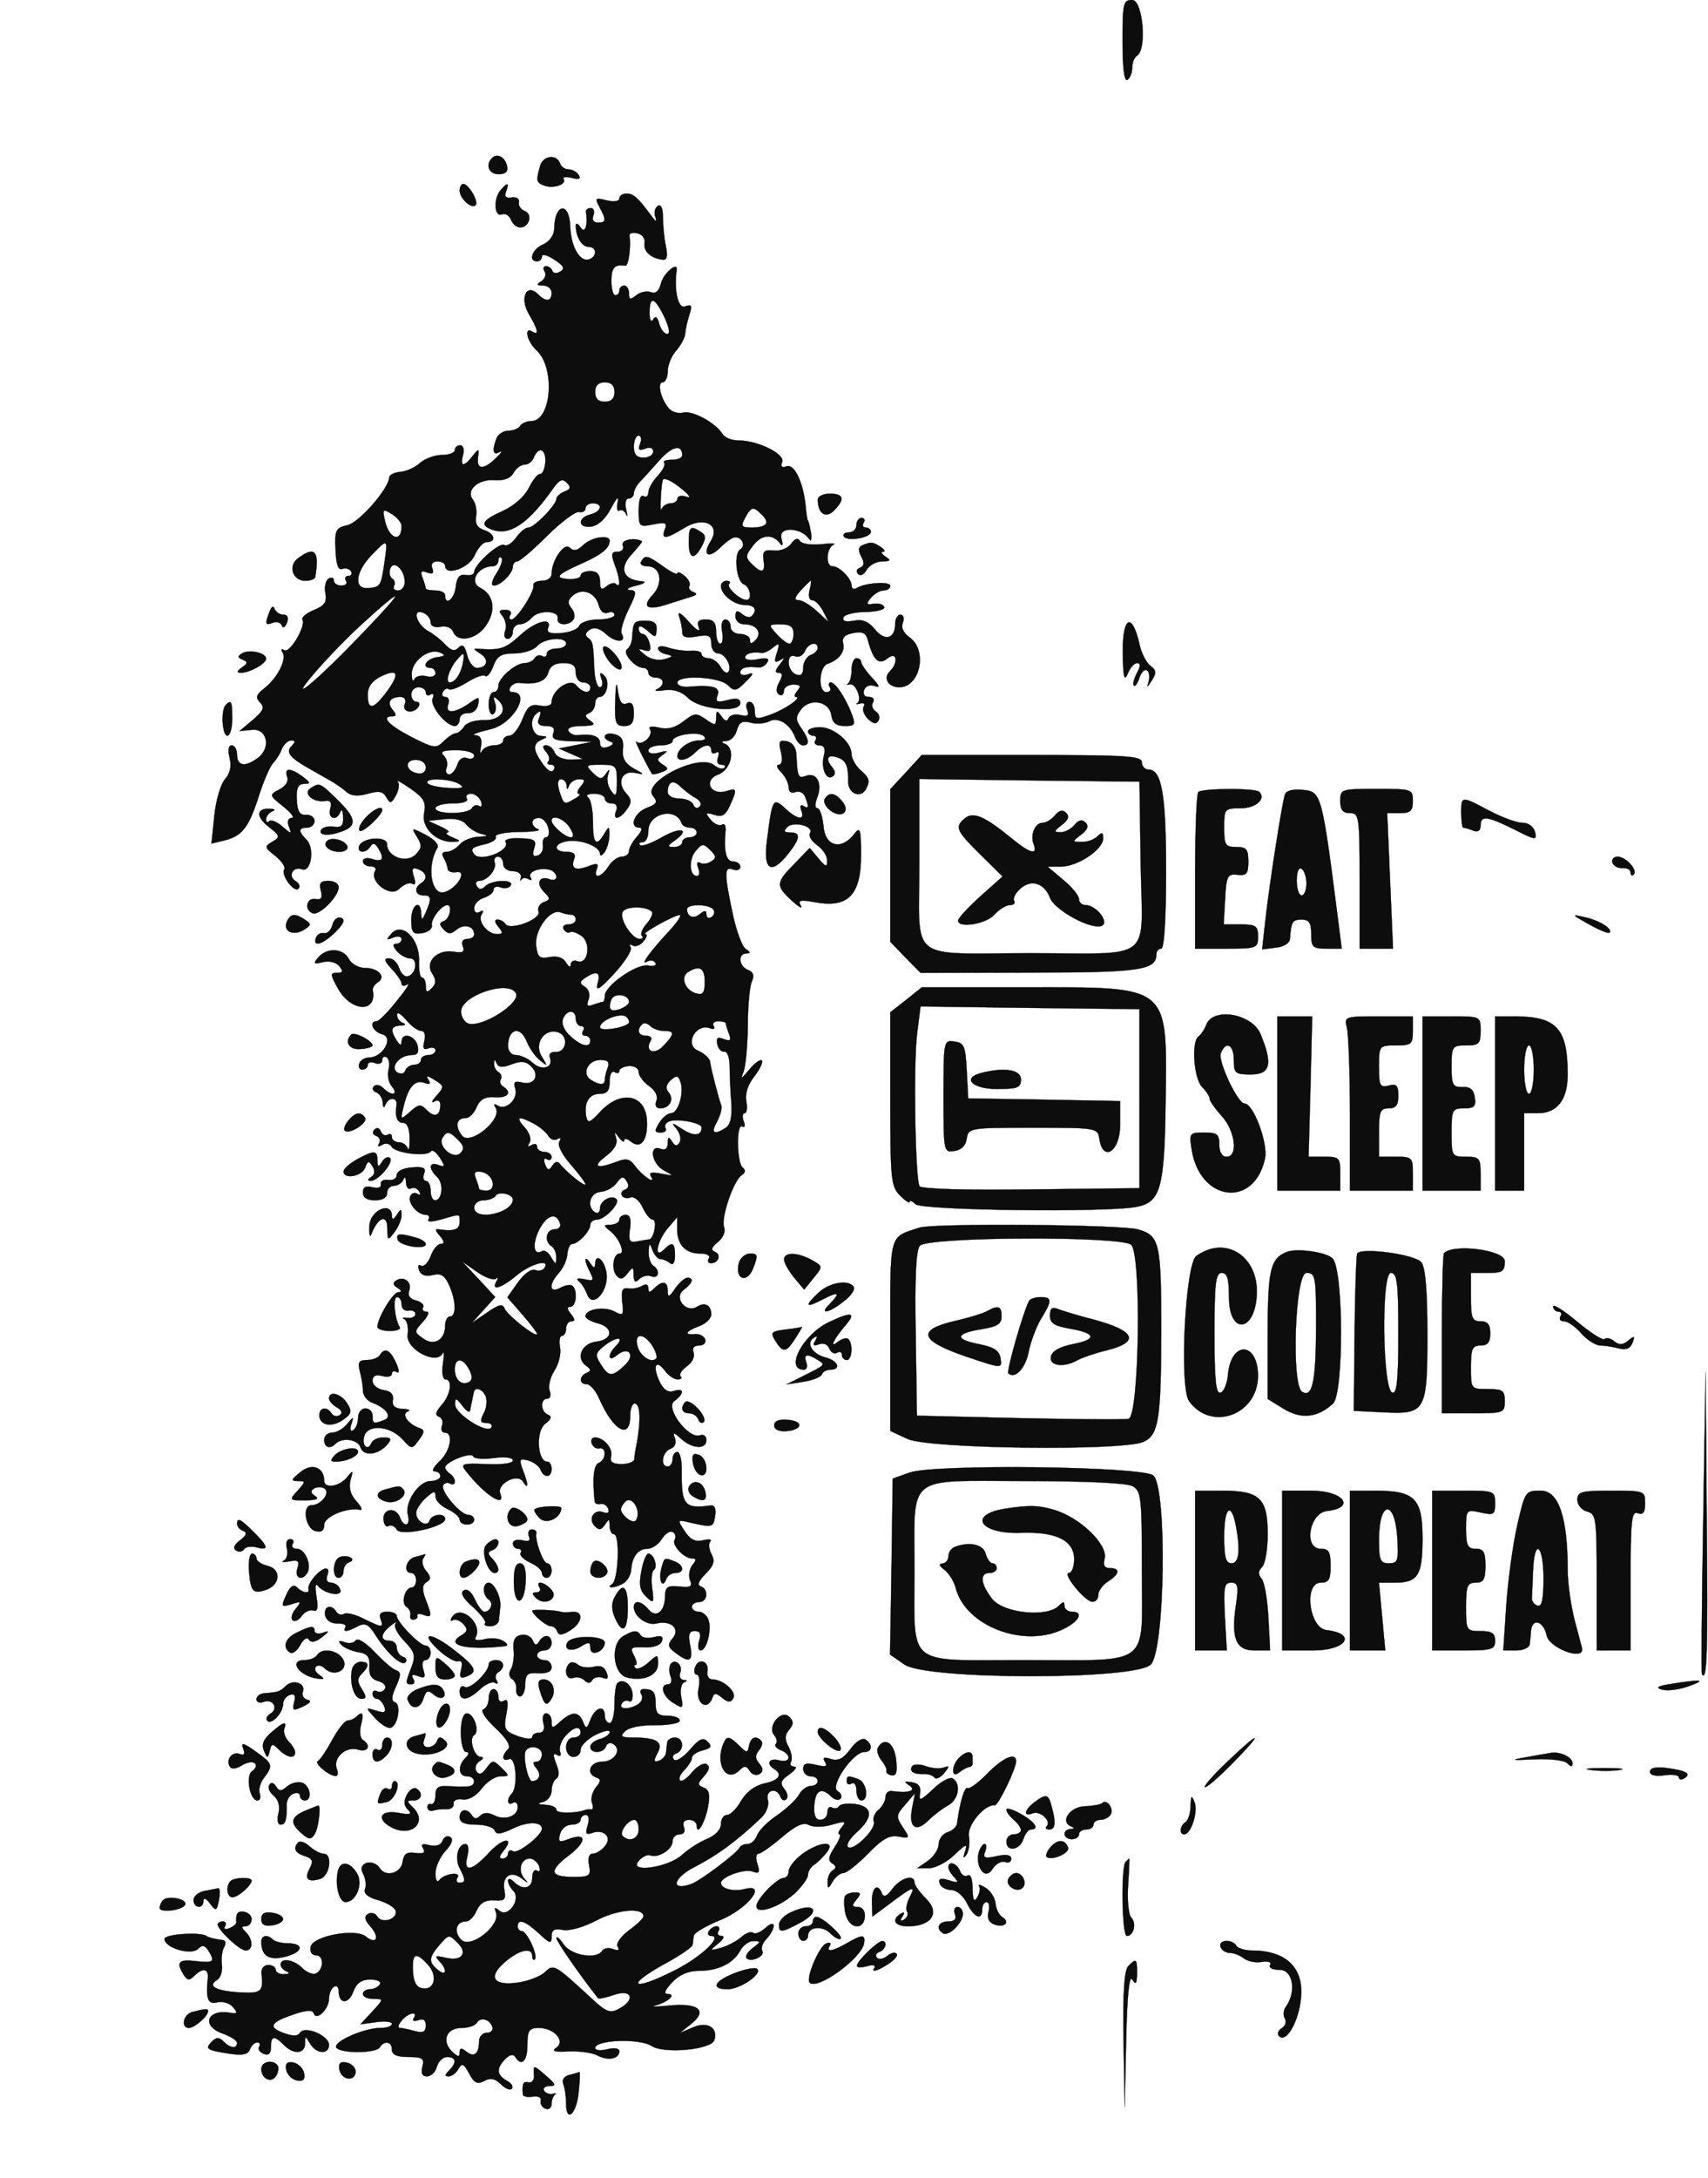 <?xml version="1.0" standalone="no"?>
<!DOCTYPE svg PUBLIC "-//W3C//DTD SVG 20010904//EN"
 "http://www.w3.org/TR/2001/REC-SVG-20010904/DTD/svg10.dtd">
<svg version="1.0" xmlns="http://www.w3.org/2000/svg"
 width="353pt" height="450pt" viewBox="0 0 353 450"
 preserveAspectRatio="xMidYMid meet" >
<g transform="translate(0,450) scale(0.05,-0.05)"
fill="#0D0D0D" stroke="true">
<path d="M4640 8829 c0 -109 7 -167 20 -159 11 7 20 29 20 50 0 21 9 43 20 50
42 26 24 230 -20 230 -37 0 -40 -13 -40 -171z"/>
<path d="M2034 8347 c-29 -28 -13 -67 27 -67 28 0 40 11 35 33 -7 37 -41 56
-62 34z"/>
<path d="M2232 8313 c-17 -62 -15 -67 18 -80 37 -14 93 5 80 27 -6 9 9 11 33
5 30 -8 39 -4 29 12 -8 13 -27 23 -42 23 -14 0 -30 10 -34 23 -14 42 -72 35
-84 -10z"/>
<path d="M1900 8212 c0 -32 49 -77 66 -60 14 14 -29 88 -51 88 -8 0 -15 -12
-15 -28z"/>
<path d="M2069 8214 c-30 -35 -26 -112 5 -100 14 6 31 -4 38 -22 7 -18 24 -32
38 -32 38 0 53 55 19 68 -16 6 -27 22 -24 36 3 15 -10 23 -30 20 -24 -4 -31 4
-23 25 14 37 6 39 -23 5z"/>
<path d="M2560 8180 c0 -12 -22 -15 -52 -8 -48 12 -50 10 -30 -28 29 -54 28
-64 -7 -64 -18 0 -25 12 -18 30 6 17 1 30 -11 30 -12 0 -21 -7 -20 -15 9 -56
-4 -93 -22 -65 -11 17 -20 20 -20 7 0 -45 25 -87 52 -87 31 0 38 -32 11 -48
-40 -25 -83 41 -86 134 -4 103 -65 93 -66 -11 -1 -27 -19 -53 -46 -65 -45 -19
-63 -70 -25 -70 11 0 20 9 20 20 0 12 23 6 51 -13 39 -25 45 -37 25 -49 -14
-9 -29 -8 -33 3 -3 10 -15 19 -26 19 -11 0 -13 -10 -6 -22 8 -12 2 -30 -13
-40 -22 -14 -21 -17 7 -18 19 0 35 -13 35 -30 0 -36 -23 -39 -56 -6 -48 48
-77 -16 -38 -82 39 -66 43 -90 14 -72 -36 22 -21 -43 18 -78 78 -71 62 -292
-22 -292 -18 0 -39 -9 -46 -20 -7 -11 -29 -20 -49 -20 -20 0 -42 -14 -49 -32
-19 -50 -14 -72 13 -56 14 8 7 -4 -15 -25 -51 -50 -81 -48 -74 3 5 38 3 38
-23 5 -36 -46 -52 -44 -39 5 6 22 1 40 -12 40 -12 0 -22 -9 -22 -20 0 -11 -24
-20 -53 -20 -30 0 -70 -15 -91 -33 -20 -19 -57 -35 -81 -37 -25 -2 -45 -12
-46 -22 -1 -46 -124 -187 -172 -198 -49 -11 -54 -20 -50 -101 2 -61 11 -86 27
-80 14 5 30 1 37 -10 6 -10 1 -19 -11 -19 -12 0 -17 -9 -10 -20 7 -11 -2 -20
-19 -20 -17 0 -31 10 -31 21 0 12 -10 15 -22 8 -12 -8 -18 -35 -13 -60 7 -36
-3 -52 -48 -70 -31 -13 -52 -31 -47 -39 16 -26 -52 -141 -75 -127 -12 8 -15 4
-7 -9 18 -29 -20 -104 -75 -148 -35 -27 -38 -39 -18 -59 20 -20 14 -34 -30
-72 l-55 -46 50 5 c64 8 82 -73 27 -115 -53 -40 -87 -35 -87 11 0 22 -10 40
-22 40 -14 0 -17 -19 -9 -52 9 -35 2 -64 -19 -88 -18 -20 -38 -88 -44 -151
l-12 -115 57 14 c71 18 99 55 141 189 19 59 45 117 57 130 13 13 29 39 36 58
8 19 25 35 38 35 19 0 19 -6 2 -23 -25 -25 -7 -48 71 -92 24 -14 64 -36 88
-50 25 -14 56 -36 70 -49 18 -15 46 -18 86 -6 46 13 64 10 77 -15 16 -27 21
-26 40 9 12 22 15 48 7 57 -8 9 16 -5 53 -30 56 -39 65 -56 56 -102 -12 -60
50 -120 121 -118 32 2 31 4 -4 19 -22 9 -31 18 -20 20 11 1 -2 13 -30 25 l-50
23 67 7 c42 5 75 -3 90 -22 13 -16 41 -34 63 -39 31 -7 28 -10 -13 -12 -28 -1
-63 -15 -77 -32 -14 -16 -38 -30 -54 -30 -18 0 -22 -9 -12 -25 8 -14 16 -34
16 -45 1 -11 17 -17 36 -14 49 8 2 -69 -50 -83 -54 -14 -73 110 -28 183 8 13
-13 36 -48 54 -60 31 -61 31 -36 -9 21 -34 20 -46 -7 -73 -38 -37 -117 -8
-117 43 0 36 -103 29 -116 -8 -9 -29 29 -30 47 -1 10 16 19 14 31 -5 28 -44
21 -61 -22 -47 -23 7 -40 4 -40 -9 0 -11 14 -21 31 -21 17 0 26 -8 20 -18 -27
-44 62 -112 98 -76 19 19 43 29 55 22 13 -8 15 3 7 29 -11 33 -7 40 18 31 35
-14 40 -40 11 -58 -30 -19 -24 -50 10 -50 33 0 35 -12 10 -70 -15 -34 -17 -35
-19 -5 -2 62 -41 37 -41 -26 0 -53 7 -61 45 -55 25 4 43 18 40 33 -5 24 40 83
64 83 22 0 10 -57 -14 -66 -20 -7 -20 -15 -1 -35 19 -20 30 -20 54 0 31 25 72
14 72 -20 0 -11 -13 -19 -29 -19 -18 0 -25 -12 -18 -30 9 -23 0 -29 -36 -23
-68 12 -122 -40 -91 -89 18 -28 17 -43 -2 -62 -19 -19 -24 -17 -24 10 0 19 -7
34 -15 34 -9 0 -14 30 -13 66 5 90 -67 165 -112 118 -25 -28 -25 -30 6 -18 19
7 34 4 34 -7 0 -10 -10 -19 -22 -19 -16 0 -15 -9 2 -30 14 -16 38 -30 54 -30
34 0 28 -63 -7 -74 -13 -5 -29 10 -37 33 -7 23 -26 41 -42 41 -23 0 -20 -10
11 -44 23 -24 41 -51 41 -61 0 -10 11 -11 24 -3 13 8 -7 -23 -44 -68 -36 -46
-74 -84 -83 -84 -34 0 -16 -44 23 -54 49 -13 3 -95 -54 -96 -18 0 -36 -11 -41
-25 -5 -14 1 -25 13 -25 12 0 22 9 22 19 0 11 13 15 30 8 17 -6 30 -1 30 12 0
13 8 18 18 12 10 -6 14 -29 8 -51 -6 -22 0 -54 14 -70 29 -35 -1 -41 -36 -6
-13 13 -30 16 -39 7 -8 -9 -4 -20 10 -25 14 -5 26 -24 27 -43 1 -20 5 -24 11
-8 13 32 50 32 46 0 -7 -51 2 -75 28 -75 16 0 26 -24 26 -65 0 -36 -3 -54 -8
-40 -5 14 -21 25 -37 25 -15 0 -28 10 -28 21 0 12 -8 16 -18 10 -10 -6 -23 0
-28 14 -5 14 -16 18 -26 7 -11 -10 -7 -21 7 -26 14 -5 19 -19 12 -31 -8 -13
-4 -15 12 -6 14 9 32 6 40 -8 17 -27 146 -42 162 -19 6 9 22 -3 37 -26 23 -36
22 -40 -6 -30 -39 15 -42 -15 -5 -50 28 -26 21 -96 -9 -96 -10 0 -18 18 -18
40 0 22 -9 40 -19 40 -11 0 -14 14 -8 30 9 24 -2 30 -51 26 -36 -3 -62 -16
-62 -31 0 -15 -16 -24 -35 -21 -19 3 -33 -4 -31 -17 3 -14 -11 -19 -35 -13
-27 7 -39 1 -39 -22 0 -21 17 -32 50 -32 31 0 50 11 50 30 0 17 13 30 28 30
16 0 33 11 39 25 6 15 11 10 11 -11 1 -20 10 -31 21 -25 10 6 25 1 33 -12 8
-14 6 -18 -7 -10 -12 7 -25 2 -30 -12 -9 -28 31 -75 65 -75 12 0 17 -8 11 -19
-7 -11 13 -11 53 0 82 24 76 24 76 -11 0 -30 -23 -39 -79 -31 -24 4 -25 -1 -2
-27 18 -22 19 -32 3 -32 -13 0 -32 -23 -42 -51 -11 -28 -29 -46 -40 -39 -11 7
-14 -1 -8 -19 8 -20 27 -27 56 -20 34 9 50 -1 68 -41 29 -63 31 -130 4 -130
-11 0 -20 -17 -20 -38 0 -59 -46 -86 -91 -53 -38 27 -38 28 -1 69 23 26 29 42
14 42 -13 0 -19 8 -13 18 6 9 -7 22 -29 28 -26 6 -36 21 -29 40 14 35 -21 63
-53 43 -16 -10 -14 -19 5 -31 18 -11 19 -17 3 -18 -22 0 -86 -107 -86 -143 0
-9 23 -17 51 -17 28 0 47 7 41 16 -21 34 -29 124 -11 124 11 0 19 -14 19 -31
0 -17 13 -28 29 -25 15 3 28 -3 28 -14 0 -11 -15 -18 -33 -16 -19 3 -24 0 -13
-5 12 -6 18 -35 14 -64 -9 -60 119 -128 145 -77 6 12 6 -7 1 -43 -6 -36 -1
-65 10 -65 31 0 22 -64 -16 -106 -24 -28 -28 -42 -11 -48 13 -5 19 -22 13 -37
-6 -16 -1 -29 11 -29 38 0 24 -77 -22 -119 -24 -23 -33 -41 -20 -41 13 0 24
-9 24 -20 0 -11 -18 -20 -40 -20 -49 0 -108 -87 -94 -140 12 -46 -16 -55 -33
-10 -17 44 -71 37 -68 -9 2 -21 11 -33 21 -27 10 6 26 0 34 -15 18 -29 200 11
200 44 0 26 -55 21 -65 -7 -9 -29 -55 -3 -55 32 0 14 18 42 40 62 33 30 40 31
40 6 0 -16 23 -40 50 -52 27 -13 50 -32 50 -44 0 -11 14 -20 30 -20 17 0 30 9
30 20 0 11 -11 20 -24 20 -33 0 -118 101 -104 123 6 10 19 12 29 6 11 -6 19
-2 19 9 0 11 -9 25 -20 32 -11 7 -20 19 -20 26 0 23 109 66 116 46 3 -10 42
-13 85 -7 47 6 79 2 79 -10 0 -12 -46 -18 -110 -15 -99 4 -108 1 -85 -28 75
-97 167 -158 143 -94 -16 41 71 86 94 49 23 -36 23 -12 -1 49 -16 44 -14 48
22 39 22 -6 45 -23 51 -38 14 -36 46 -34 46 3 0 17 -8 30 -18 30 -41 0 -48
126 -9 156 26 20 30 31 12 38 -31 12 -33 66 -3 66 12 0 17 15 10 33 -7 18 2
55 19 82 18 27 29 71 24 97 -5 26 -2 48 8 48 9 0 17 14 17 30 0 17 10 30 22
30 16 0 15 9 -2 30 -17 21 -18 30 -2 30 23 0 31 65 9 86 -7 7 -29 4 -50 -7
-47 -26 -51 13 -6 62 17 19 33 54 34 77 2 23 11 42 21 42 24 0 74 53 74 79 0
11 12 21 27 21 33 0 98 68 81 85 -20 20 -68 -7 -68 -38 0 -16 -9 -24 -20 -17
-37 23 -22 81 22 85 23 1 53 18 67 37 20 27 28 29 41 7 11 -16 8 -30 -7 -35
-13 -4 -18 -15 -12 -25 5 -9 22 -13 36 -7 14 5 36 -13 49 -41 13 -28 31 -51
42 -51 20 0 5 -79 -15 -82 -7 0 -30 -4 -50 -8 -31 -6 -36 3 -29 51 6 40 0 59
-17 59 -15 0 -27 -9 -27 -20 0 -11 -16 -20 -35 -21 -31 0 -32 -3 -4 -25 38
-29 65 -94 40 -94 -27 0 -35 -67 -12 -92 15 -17 27 -14 45 10 22 29 25 28 25
-7 1 -29 7 -33 23 -17 13 13 35 18 50 12 32 -12 38 25 8 44 -11 7 -19 32 -19
56 2 39 4 40 16 8 8 -21 23 -37 34 -37 10 0 28 -8 39 -17 12 -10 20 2 20 32 0
54 -11 59 -46 24 -42 -42 -29 34 15 87 l40 47 0 -51 c1 -64 35 -99 96 -99 27
0 42 -9 35 -20 -7 -11 -3 -20 8 -20 32 0 45 36 17 47 -18 8 -14 19 13 41 21
17 32 43 25 61 -14 37 39 193 73 215 15 10 17 21 4 31 -25 19 -27 185 -2 170
11 -6 13 3 6 22 -7 18 -5 33 4 33 9 0 12 22 7 49 -6 31 6 69 33 103 23 30 37
59 31 66 -6 6 -30 -11 -52 -38 -32 -39 -37 -41 -24 -10 9 22 17 108 18 190 0
83 8 166 17 185 11 24 6 38 -16 47 -38 14 -43 68 -7 68 19 1 18 5 -2 18 -15 9
-39 74 -54 144 -36 169 -36 200 1 185 17 -6 30 -1 30 11 0 12 -13 22 -30 22
-29 0 -39 44 -31 127 2 21 -4 32 -15 25 -11 -6 -32 3 -47 21 -23 29 -22 31 15
20 32 -11 47 -2 65 38 31 68 29 74 -14 60 -65 -21 -98 44 -35 68 56 21 74 109
27 128 -16 6 -13 10 8 11 18 1 37 21 43 45 9 32 22 40 56 31 24 -7 59 -4 77 5
36 20 86 -10 107 -64 7 -19 22 -35 33 -35 29 0 26 24 -7 71 -23 33 -24 46 -2
76 37 50 118 36 126 -22 5 -32 20 -45 55 -45 43 0 46 5 30 49 -27 69 -68 131
-87 131 -9 0 -11 -9 -4 -20 7 -11 0 -20 -14 -20 -36 0 -31 105 5 117 47 16 73
50 64 85 -6 22 7 36 42 42 39 8 53 0 61 -32 22 -81 45 -102 80 -73 39 32 47
-16 10 -53 -29 -29 -6 -66 39 -66 87 0 118 153 43 206 -26 18 -36 41 -28 61 7
18 2 33 -10 33 -12 0 -22 -17 -22 -39 0 -61 -43 -72 -83 -22 -27 33 -52 43
-88 36 -32 -6 -48 -2 -43 13 4 12 45 23 91 23 46 1 81 10 78 20 -3 11 -22 17
-43 14 -31 -5 -33 -1 -12 25 14 16 37 30 52 30 16 0 28 9 28 19 0 20 -104 13
-139 -9 -12 -7 -21 -2 -21 10 0 29 -50 80 -79 80 -29 0 -26 74 4 89 14 6 -9 7
-50 2 -41 -4 -80 1 -88 13 -9 15 -21 11 -37 -11 -14 -19 -46 -31 -72 -28 -39
4 -47 -3 -42 -40 8 -52 -7 -57 -49 -15 -27 27 -26 35 7 77 36 46 81 48 112 5
9 -12 11 -1 4 24 -14 49 81 46 115 -4 8 -12 11 1 7 28 -5 28 -11 50 -13 50 -2
0 -6 27 -9 60 -10 98 -47 175 -79 163 -19 -7 -25 -1 -18 18 13 33 -101 89
-181 89 -28 0 -57 12 -66 27 -27 45 -124 98 -162 88 -19 -5 -45 2 -57 15 -34
36 -53 110 -28 110 11 0 21 21 21 46 0 26 16 64 35 85 19 22 36 53 37 69 1 17
9 52 17 78 13 39 10 46 -17 36 -29 -12 -47 67 -35 150 6 38 -55 -13 -65 -55
-8 -32 -22 -44 -42 -36 -17 6 -44 0 -60 -13 -25 -20 -30 -19 -30 8 0 17 -9 32
-20 32 -11 0 -20 -9 -20 -20 0 -11 -7 -20 -17 -20 -9 0 -16 27 -16 60 0 54 14
69 58 62 13 -2 24 81 17 125 -2 9 13 13 32 9 20 -4 34 -22 30 -40 -5 -34 24
-62 73 -69 20 -3 24 12 15 57 -7 34 -12 87 -12 120 0 36 -8 53 -21 45 -12 -7
-17 -28 -10 -46 7 -23 2 -20 -18 7 -55 74 -72 90 -102 90 -16 0 -29 -9 -29
-20z m186 -490 c20 -43 25 -70 12 -70 -12 0 -27 19 -33 42 -7 28 -15 34 -25
18 -9 -14 -15 -3 -15 28 0 71 21 65 61 -18z m-206 -310 c0 -27 -13 -40 -40
-40 -27 0 -40 13 -40 40 0 27 13 40 40 40 27 0 40 -13 40 -40z m106 -213 c-10
-26 -5 -31 21 -21 20 8 33 3 33 -12 0 -14 -18 -25 -40 -25 -28 0 -40 13 -40
45 0 25 9 46 19 46 11 0 14 -15 7 -33z m174 -48 c0 -11 -19 -19 -43 -19 -24 0
-38 -5 -32 -12 7 -7 -5 -31 -26 -54 -22 -23 -39 -54 -39 -69 0 -15 -9 -22 -20
-15 -12 7 -20 -16 -20 -58 0 -68 2 -71 60 -59 51 10 59 7 48 -20 -16 -43 3
-42 80 5 81 51 153 14 109 -55 -36 -58 -8 -74 41 -25 23 23 50 42 61 42 29 0
44 -36 21 -50 -28 -17 -17 -132 14 -144 27 -11 37 -66 11 -65 -28 1 -84 53
-71 66 7 7 2 13 -11 13 -12 0 -23 -10 -23 -21 0 -36 54 -79 99 -79 41 0 53
-21 28 -46 -7 -8 -25 -4 -40 9 -21 17 -27 14 -27 -11 0 -18 16 -32 39 -32 49
0 73 -36 43 -66 -16 -16 -22 -16 -22 2 0 13 -18 24 -40 24 -22 0 -40 13 -40
30 0 17 -10 30 -22 30 -13 0 -19 -21 -13 -50 5 -27 2 -50 -8 -50 -9 0 -17 23
-17 50 0 38 -11 50 -42 50 -32 0 -39 -9 -29 -35 7 -19 -12 -8 -41 25 -33 37
-49 46 -41 23 7 -20 13 -49 13 -65 0 -21 16 -26 60 -18 50 9 60 4 60 -30 0
-22 13 -40 28 -40 30 0 61 -58 41 -78 -7 -6 -21 4 -31 23 -11 19 -33 35 -49
35 -16 0 -29 8 -29 17 0 10 -20 16 -45 14 -25 -2 -65 4 -90 12 -25 9 -45 8
-45 -2 0 -10 16 -21 35 -25 29 -6 27 -10 -9 -20 -26 -7 -59 0 -80 18 -30 24
-31 28 -3 19 24 -7 30 0 22 28 -5 22 -18 39 -27 39 -10 0 -18 10 -18 23 0 14
14 10 36 -9 33 -30 36 -30 38 4 2 27 -11 37 -45 37 -49 0 -52 -4 -56 -70 -1
-19 -10 -41 -21 -48 -21 -15 33 -77 67 -77 11 0 21 -9 21 -20 0 -11 14 -20 30
-20 36 0 40 -32 5 -48 -14 -7 1 -9 32 -4 39 5 71 -6 98 -33 47 -47 215 -63
215 -20 0 18 -16 22 -53 12 -44 -11 -51 -7 -41 20 13 34 -21 44 -121 35 -25
-2 -45 6 -45 17 0 33 173 25 208 -10 27 -27 35 -26 75 14 31 31 35 40 10 31
-18 -7 -33 -4 -33 7 0 19 27 27 73 21 13 -2 30 7 38 20 11 17 -1 21 -38 14
-29 -6 -53 -3 -53 7 0 16 31 25 67 19 10 -2 31 8 48 22 27 22 29 19 16 -22
-12 -37 -9 -43 12 -31 22 14 22 11 0 -17 -19 -23 -21 -34 -5 -34 17 0 18 -11
3 -39 -14 -26 -14 -43 -1 -51 11 -7 20 0 20 15 0 14 18 26 39 26 29 0 34 -6
17 -25 -11 -14 -15 -26 -7 -26 30 0 -43 -51 -104 -73 -59 -21 -65 -20 -65 15
0 21 -10 38 -22 38 -12 0 -17 -15 -10 -32 10 -25 3 -30 -27 -23 -21 6 -43 0
-49 -12 -6 -16 -16 -13 -30 7 -18 26 -21 25 -22 -6 0 -33 -4 -34 -43 -6 -39
27 -48 26 -92 -9 -34 -26 -66 -35 -100 -26 -33 8 -46 5 -38 -8 15 -25 -35 -70
-56 -50 -11 12 20 -55 63 -132 2 -5 20 -2 40 6 30 11 31 16 5 32 -25 17 -25
22 1 40 24 17 20 19 -15 9 -26 -7 -45 -4 -45 9 0 11 23 21 50 21 28 0 50 8 50
18 0 25 106 42 129 20 12 -11 4 -18 -21 -18 -40 0 -88 -35 -88 -64 0 -26 41
-18 73 14 35 35 67 39 67 9 0 -12 9 -16 20 -9 11 7 14 -1 8 -19 -7 -18 -2 -31
13 -31 14 0 20 -6 13 -13 -7 -7 -26 -2 -42 11 -61 51 -300 -70 -253 -127 21
-26 17 -33 -27 -50 -51 -20 -73 -81 -29 -81 14 0 10 -15 -10 -37 -18 -20 -33
-47 -33 -60 0 -12 -13 -23 -30 -23 -16 0 -41 -18 -55 -40 -28 -46 -65 -54 -48
-11 9 23 2 26 -36 11 -53 -20 -73 -9 -57 32 7 19 -4 28 -32 28 -56 0 -54 35 3
44 55 9 135 -22 135 -52 0 -12 9 -8 20 8 11 17 19 48 19 70 0 37 -2 37 -21 5
-33 -57 -48 -41 -47 50 0 47 -9 92 -20 100 -12 8 -1 15 24 15 25 0 45 -9 45
-20 0 -11 13 -20 29 -20 18 0 25 -12 18 -30 -16 -41 13 -38 44 5 21 29 21 41
-3 67 -40 45 -17 96 38 84 39 -8 39 -6 -6 18 -36 21 -49 42 -45 80 4 37 -5 54
-35 62 -42 11 -57 -17 -16 -31 15 -5 11 -13 -10 -21 -22 -8 -34 -3 -34 17 0
27 -34 38 -93 31 -13 -2 -30 6 -37 17 -7 13 14 21 54 21 52 1 60 5 36 22 -23
16 -24 24 -5 31 14 6 25 23 25 39 0 15 8 28 18 28 30 0 45 65 20 88 -18 17
-21 13 -12 -13 7 -19 4 -35 -7 -35 -10 0 -20 32 -22 70 -5 113 -6 119 -27 135
-13 9 -10 22 8 33 19 12 41 6 68 -19 39 -36 86 -35 64 2 -7 10 6 54 27 98 36
73 36 81 6 83 -18 2 -6 10 27 18 33 8 44 16 24 18 -78 5 -97 53 -44 110 26 29
46 53 44 55 -29 18 -89 6 -80 -16 6 -16 -3 -27 -21 -27 -26 0 -28 -10 -13 -51
23 -59 26 -102 7 -83 -7 8 -25 4 -40 -9 -21 -17 -27 -13 -27 21 0 29 -13 42
-40 42 -22 0 -40 -8 -40 -18 0 -10 -22 -16 -48 -15 -63 4 -52 18 52 64 83 37
115 63 116 94 0 28 -77 15 -110 -18 -24 -23 -39 -26 -55 -10 -23 23 -75 -53
-75 -109 0 -16 -18 -28 -40 -28 -22 0 -38 -9 -35 -19 6 -24 -69 -141 -91 -141
-9 0 -11 9 -4 20 7 11 -3 20 -21 20 -27 0 -29 -6 -11 -27 12 -16 17 -43 10
-60 -7 -18 -2 -33 10 -33 12 0 22 14 22 30 0 17 12 30 28 30 15 0 37 12 50 27
27 33 114 31 107 -3 -6 -29 48 -32 66 -3 7 11 3 33 -10 47 -16 20 -14 33 8 52
39 32 92 11 106 -41 6 -25 21 -37 38 -31 15 6 27 2 27 -9 0 -10 -31 -19 -68
-19 -37 0 -72 -12 -78 -26 -5 -14 -38 -27 -74 -30 -47 -4 -62 2 -54 22 17 46
-55 26 -117 -32 -58 -53 -81 -61 -159 -56 -37 3 -37 2 -5 -19 38 -23 30 -59
-14 -59 -15 0 -33 24 -40 53 -10 39 -19 47 -35 31 -17 -17 -31 -13 -55 12 -17
19 -49 44 -71 56 -49 28 -68 94 -21 76 17 -7 31 -24 31 -39 0 -16 16 -24 41
-19 23 5 46 -4 52 -21 18 -45 93 -33 133 22 46 63 37 131 -21 160 -48 24 -10
89 52 89 12 0 23 11 23 23 0 13 6 18 13 11 7 -7 -3 -36 -21 -63 -19 -30 -24
-51 -11 -51 28 0 79 51 79 79 0 11 8 21 18 21 10 0 65 47 123 105 58 58 118
102 132 99 15 -3 27 4 27 15 0 12 14 21 30 21 44 0 37 -34 -10 -46 -55 -14
-51 -58 5 -50 27 4 59 33 81 76 23 44 33 53 27 25 -5 -25 -2 -40 7 -35 9 6 22
-1 28 -15 6 -14 7 -5 0 20 -6 26 -1 45 11 45 11 0 21 10 21 21 0 12 11 33 25
48 14 14 50 54 81 89 51 58 94 68 94 21z m-566 -29 c-2 -28 -12 -50 -22 -49
-10 1 -30 -25 -46 -57 -17 -35 -61 -74 -107 -95 -85 -38 -97 -58 -47 -77 74
-29 153 24 257 173 24 33 36 38 54 20 18 -18 16 -27 -10 -36 -18 -8 -33 -21
-33 -30 0 -25 -91 -119 -116 -119 -12 0 -35 -19 -51 -42 -17 -23 -38 -37 -49
-30 -20 12 -124 -81 -124 -112 0 -10 -16 -15 -35 -12 -25 4 -37 -9 -41 -49 -6
-51 -44 -81 -44 -35 0 11 -18 20 -40 20 -22 0 -40 4 -40 8 0 5 -6 25 -13 44
-11 27 -6 32 19 22 22 -8 29 -3 21 17 -7 18 1 29 21 29 18 0 32 -8 32 -18 0
-45 100 -9 122 43 13 30 35 55 50 55 42 0 33 36 -12 50 -27 9 -37 26 -32 56 4
24 -2 55 -13 69 -31 39 21 86 89 81 39 -3 66 7 79 30 10 19 31 34 46 34 15 0
32 14 38 30 19 48 51 34 47 -20z m566 -112 c33 -27 38 -38 15 -30 -19 6 -35 2
-35 -9 0 -10 -13 -19 -28 -19 -16 0 -33 -11 -38 -25 -7 -19 -2 92 5 120 3 15
37 -1 81 -37z m-1160 -152 c0 -69 -50 -55 -68 19 -12 52 -10 54 27 31 23 -14
41 -36 41 -50z m1490 46 c34 -33 19 -52 -44 -52 -41 0 -45 5 -26 40 25 47 34
49 70 12z m-1561 -197 c-14 -98 -17 -102 -69 -105 -58 -5 -51 66 14 134 69 72
70 72 55 -29z m84 -80 c0 -19 -12 -35 -28 -35 -15 0 -22 8 -16 19 6 10 3 24
-8 30 -10 7 -14 25 -8 41 14 38 60 -4 60 -55z m1673 -35 c-6 -22 -1 -40 11
-40 12 0 32 -20 45 -45 l23 -45 -49 45 c-27 25 -61 45 -75 45 -20 0 -17 11 9
40 20 22 38 40 41 40 3 0 1 -18 -5 -40z m-1780 -105 c-119 -127 -211 -219
-276 -275 -117 -101 63 110 204 239 154 141 184 156 72 36z m1714 -75 c0 -22
-8 -40 -17 -40 -9 0 -33 18 -53 40 -35 39 -35 40 17 40 40 0 53 -10 53 -40z
m-940 -40 c0 -11 -18 -20 -40 -20 -22 0 -40 -10 -40 -21 0 -12 -8 -16 -19 -10
-10 6 -24 3 -31 -9 -7 -11 -25 -20 -41 -20 -38 0 -109 -62 -109 -94 0 -15 -9
-26 -20 -26 -11 0 -20 -23 -20 -51 0 -28 9 -46 19 -40 11 7 14 28 7 47 -9 27
-6 29 14 10 42 -39 9 -84 -61 -82 -34 1 -71 -10 -80 -26 -10 -15 -25 -28 -35
-28 -9 0 -32 -15 -50 -33 -31 -31 -40 -30 -134 18 -95 49 -127 85 -78 85 17 0
17 7 1 27 -25 30 -11 53 32 53 18 0 25 -12 18 -30 -13 -34 37 -42 57 -10 7 11
3 20 -9 20 -11 0 -21 14 -21 30 0 17 14 30 30 30 17 0 30 -10 30 -21 0 -12 9
-16 20 -9 11 7 15 -1 8 -17 -11 -31 56 -113 92 -113 11 0 20 13 20 28 0 15 15
26 34 25 19 -2 38 14 42 34 7 36 5 36 -39 5 -58 -40 -99 -42 -84 -2 6 17 1 30
-12 30 -13 0 -17 10 -10 21 7 12 18 17 24 11 6 -6 40 6 75 28 35 22 69 34 76
27 7 -7 22 11 33 40 16 43 33 53 88 53 37 0 79 14 93 30 28 33 120 41 120 10z
m1040 -18 c0 -10 -13 -23 -30 -29 -16 -7 -30 -30 -30 -52 0 -27 -9 -36 -30
-28 -16 6 -30 28 -30 49 0 23 10 33 27 26 15 -6 33 4 40 21 13 33 53 43 53 13z
m-1575 -38 c-44 -7 -65 -44 -25 -44 11 0 20 -10 20 -22 0 -13 -18 -18 -39 -12
-22 5 -43 -1 -48 -13 -6 -13 -11 -3 -11 21 -2 53 70 108 115 90 27 -11 24 -15
-12 -20z m109 -19 c-7 -46 -32 -85 -55 -85 -20 0 -2 57 30 94 28 33 32 32 25
-9z m466 -45 c0 -22 13 -40 30 -40 17 0 30 -9 30 -20 0 -29 -31 -24 -59 9 -26
31 -101 -22 -101 -71 0 -13 -20 -19 -48 -14 -39 8 -52 -3 -73 -57 -15 -37 -38
-67 -53 -67 -14 0 -26 -9 -26 -20 0 -11 -17 -20 -38 -20 -21 0 -44 -11 -51
-25 -6 -14 -8 -5 -3 20 6 31 -2 46 -25 47 -18 1 11 12 66 25 92 22 168 153 88
153 -11 0 -14 9 -7 21 7 11 24 19 37 17 69 -8 109 6 119 42 7 27 27 40 62 40
39 0 52 -10 52 -40z m-782 -79 c-55 -74 -78 -77 -78 -12 0 33 17 57 55 76 71
34 79 12 23 -64z m629 -111 c-8 -21 2 -30 30 -30 29 0 38 -9 30 -30 -9 -24 7
-31 76 -33 l87 -2 -70 -14 -70 -14 50 -22 50 -22 -53 -2 c-29 0 -58 12 -64 29
-7 17 -22 30 -35 30 -17 0 -17 -7 -1 -27 13 -15 17 -33 9 -40 -7 -7 -2 -13 12
-13 13 0 18 -10 11 -21 -8 -14 -26 -4 -46 25 -41 58 -42 82 -3 100 25 11 24
13 -5 15 -34 1 -49 60 -22 88 22 21 27 15 14 -17z m-267 -152 c0 -12 -13 -17
-29 -11 -18 7 -34 -4 -41 -28 -7 -21 -22 -39 -33 -39 -12 0 -17 12 -11 28 6
15 1 37 -12 50 -16 16 -3 22 52 22 41 0 74 -10 74 -22z m-200 -49 c0 -19 -14
-29 -33 -25 -51 9 -57 56 -9 56 25 0 42 -13 42 -31z m790 -59 c0 -59 -4 -66
-24 -38 -13 17 -19 47 -13 65 9 27 7 28 -9 5 -17 -24 -25 -23 -54 5 -31 31
-28 33 34 33 62 0 66 -4 66 -70z m-650 -11 c22 -14 10 -18 -46 -15 -42 2 -81
11 -87 20 -14 23 97 19 133 -5z m442 -4 c1 -20 3 -20 11 0 6 14 24 25 41 25
25 0 26 -6 6 -30 -14 -16 -17 -30 -7 -31 9 0 1 -10 -20 -21 -41 -25 -43 -24
-62 37 -8 27 -5 45 8 45 11 0 22 -11 23 -25z m534 -53 c19 -11 26 -26 16 -35
-10 -10 -21 -6 -26 8 -5 14 -31 25 -58 25 -27 0 -48 12 -48 27 0 43 23 53 53
22 16 -15 44 -37 63 -47z m-888 -13 c6 -17 3 -26 -7 -20 -10 7 -24 3 -31 -9
-16 -26 -150 -26 -150 0 0 11 32 20 71 20 43 0 66 8 59 20 -7 11 1 20 17 20
16 0 34 -14 41 -31z m829 -90 c3 -11 19 -19 35 -19 15 0 28 -9 28 -20 0 -11
-13 -20 -30 -20 -16 0 -30 -9 -30 -20 0 -11 -15 -20 -34 -20 -29 0 -29 4 5 28
66 48 19 56 -59 10 -41 -23 -79 -37 -86 -30 -7 6 -2 12 11 12 13 0 23 21 23
47 0 72 113 99 137 32z m-551 -19 c6 -22 2 -40 -9 -40 -10 0 -16 -15 -13 -33
3 -18 -6 -37 -21 -42 -19 -7 -24 2 -15 29 11 34 2 40 -59 42 -39 2 -66 -5 -59
-16 21 -34 -102 -83 -129 -51 -18 22 -11 30 38 41 34 7 56 22 50 32 -6 10 36
19 95 20 58 0 95 6 81 11 -34 14 -32 47 3 47 15 0 32 -18 38 -40z m89 0 c17
-27 18 -40 4 -40 -23 0 -79 49 -79 69 0 27 53 7 75 -29z m584 -140 c-15 -10
-36 -12 -46 -5 -12 6 -14 -3 -7 -22 7 -18 5 -33 -5 -33 -32 0 -35 69 -5 104
26 31 32 31 60 3 25 -25 26 -33 3 -47z m-859 -10 c0 -17 18 -30 39 -30 22 0
37 -11 34 -25 -4 -14 -3 -18 2 -10 5 8 18 9 30 2 12 -7 15 -4 8 8 -14 23 42
43 82 30 14 -5 25 -18 25 -29 0 -11 -13 -15 -29 -9 -43 16 -57 -19 -22 -53 27
-27 26 -32 -2 -42 -17 -7 -26 -24 -21 -39 12 -32 -119 -80 -137 -51 -6 10 -21
18 -33 18 -13 0 -12 -11 4 -30 20 -24 19 -30 -5 -30 -41 0 -82 53 -64 82 10
15 7 19 -8 10 -13 -8 -23 -2 -23 15 0 17 18 36 40 43 22 7 40 22 40 33 0 12
13 16 29 10 17 -6 35 -3 42 8 16 26 -78 24 -105 -3 -15 -15 -25 -15 -35 0 -7
12 -3 22 9 22 34 0 74 47 65 75 -5 14 1 25 13 25 12 0 22 -13 22 -30z m614
-197 c7 -7 -3 -29 -21 -50 -18 -20 -27 -42 -20 -50 8 -7 4 -13 -9 -13 -31 0
-83 80 -71 110 10 26 96 27 121 3z m255 8 c6 -10 3 -24 -9 -31 -11 -7 -20 -2
-20 11 0 18 -7 18 -27 2 -26 -22 -53 -12 -53 20 0 23 95 21 109 -2z m-587 -21
c10 0 18 -9 18 -20 0 -11 -14 -20 -31 -20 -17 0 -26 -9 -19 -20 7 -12 19 -17
27 -12 7 5 29 -3 47 -16 41 -30 26 -120 -17 -104 -15 6 -27 0 -28 -14 0 -14
-8 -10 -19 8 -12 21 -36 29 -68 23 -42 -8 -50 -1 -56 48 -7 64 58 153 101 137
14 -6 35 -10 45 -10z m406 -65 c-80 -86 -124 -146 -94 -129 13 8 29 6 35 -5 7
-10 -6 -15 -30 -11 -47 9 -179 -83 -179 -125 0 -14 -4 -25 -8 -25 -5 0 -23 -6
-41 -12 -23 -9 -28 -4 -18 22 7 20 1 42 -15 52 -24 15 -23 21 2 38 48 31 64
23 50 -25 -9 -34 8 -24 69 42 44 48 75 97 68 108 -7 12 -4 15 8 8 11 -7 32 1
45 17 14 17 17 30 8 30 -22 0 116 77 141 79 10 0 -8 -28 -41 -64z m145 -212
c0 -45 -7 -56 -35 -48 -46 12 -67 67 -34 88 48 30 69 17 69 -40z m-781 -46
c25 -40 -142 -147 -198 -126 -14 6 -27 26 -28 47 -5 65 192 134 226 79z m468
-37 c0 -19 -62 -45 -75 -31 -6 5 -5 23 2 40 11 30 73 22 73 -9z m-859 -120
c14 0 19 -16 13 -42 -8 -30 -3 -38 17 -30 16 6 29 2 29 -9 0 -10 -13 -19 -30
-19 -16 0 -30 -9 -30 -20 0 -11 -13 -20 -28 -20 -16 0 -32 -11 -37 -24 -4 -13
-18 -16 -32 -8 -33 21 8 72 58 72 25 0 32 11 25 40 -12 43 -66 56 -66 15 -1
-17 -7 -15 -20 5 -28 44 -24 60 15 62 21 1 25 5 10 11 -14 6 -25 21 -24 34 0
13 17 3 38 -22 21 -25 48 -45 62 -45z m639 50 c0 -16 10 -30 21 -30 12 0 16
-9 9 -20 -7 -11 -3 -20 9 -20 11 0 21 -9 21 -20 0 -32 -38 -23 -83 19 -25 22
-37 52 -30 70 15 40 53 40 53 1z m219 -18 c-21 -21 -119 -35 -119 -17 0 29 87
63 109 43 10 -9 14 -21 10 -26z m145 -32 c46 0 45 -12 -2 -62 -37 -40 -79 -22
-52 22 7 11 -2 20 -19 20 -32 0 -41 23 -17 47 7 8 22 5 34 -7 11 -11 36 -20
56 -20z m256 32 c0 -5 6 -25 13 -44 11 -27 6 -32 -21 -22 -26 11 -33 5 -27
-21 4 -19 17 -33 29 -31 12 3 22 -24 22 -60 0 -35 3 -103 7 -150 4 -59 -4 -92
-24 -105 -49 -31 -62 -21 -35 26 13 25 21 54 18 65 -15 43 -45 161 -47 183 -1
13 -24 34 -51 46 -56 25 -7 114 51 92 15 -6 22 -2 15 9 -7 11 2 20 19 20 17 0
31 -4 31 -8z m-822 -78 c10 -25 34 -59 53 -75 33 -27 34 -26 8 16 -34 54 14
120 71 98 42 -16 30 -84 -14 -80 -19 1 -29 -9 -23 -23 16 -42 -33 -57 -71 -22
-19 18 -50 32 -69 32 -19 0 -33 16 -33 37 0 74 52 86 78 17z m-63 -92 c39 15
59 13 81 -9 37 -37 12 -80 -39 -66 -30 7 -36 2 -27 -26 13 -42 -38 -91 -72
-70 -16 10 -19 7 -9 -9 29 -47 -107 -159 -140 -114 -30 40 -22 72 17 72 14 0
34 20 44 45 15 33 36 44 75 41 55 -4 73 20 35 44 -12 7 -16 21 -10 30 6 9 2
23 -10 30 -11 7 -19 23 -18 36 1 18 3 18 11 0 7 -17 24 -19 62 -4z m397 -14
c-7 -17 -12 -40 -12 -50 0 -23 -22 -23 -58 0 -39 25 -12 82 40 82 30 0 39 -9
30 -32z m128 -18 c0 -15 19 -41 43 -58 26 -18 38 -42 30 -61 -7 -19 -1 -31 16
-31 39 0 59 37 35 66 -14 16 -11 32 8 50 24 21 31 21 40 -5 17 -44 -8 -131
-38 -131 -13 0 -36 -18 -49 -40 -21 -34 -20 -40 6 -40 17 0 26 8 20 18 -6 10
1 22 15 28 34 13 134 -6 134 -25 0 -35 -31 -38 -78 -8 -47 30 -49 31 -25 1 14
-18 20 -43 12 -55 -10 -17 -19 -16 -31 4 -14 21 -17 20 -18 -7 0 -23 -11 -31
-30 -23 -50 19 -36 -64 15 -90 43 -23 42 -23 -12 -13 -41 8 -52 5 -42 -12 23
-37 -36 3 -67 45 -20 28 -36 32 -76 16 -82 -31 -102 -21 -44 23 35 26 50 52
43 74 -9 29 -8 30 11 4 12 -16 22 -22 22 -13 0 10 12 8 26 -3 42 -36 73 3 68
87 -6 107 -108 126 -192 36 -44 -48 -53 -51 -59 -20 -10 56 12 93 56 93 31 0
41 13 41 51 0 29 9 46 20 39 11 -7 20 -5 20 5 0 9 18 18 40 20 22 1 40 -10 40
-25z m-836 -98 c-19 -21 -23 -32 -9 -24 15 9 25 3 25 -13 0 -46 -23 -55 -55
-23 -26 27 -34 26 -70 -6 -40 -35 -41 -35 -26 24 19 79 47 110 86 95 22 -8 27
-4 16 13 -12 19 -6 19 26 -1 39 -24 40 -28 7 -65z m402 -115 c24 -13 51 -35
60 -50 9 -15 26 -22 38 -14 14 8 16 4 8 -11 -9 -13 11 -53 46 -93 34 -39 62
-76 62 -83 0 -13 -80 51 -105 84 -10 13 -21 10 -32 -7 -14 -21 -20 -20 -30 6
-7 19 -4 28 7 21 11 -7 20 -3 20 9 0 11 -13 21 -30 21 -16 0 -30 10 -30 21 0
12 -10 15 -23 7 -15 -9 -18 -5 -8 10 8 14 0 41 -20 63 -40 44 -27 50 37 16z
m-312 -68 c24 -24 26 -37 9 -54 -29 -29 -95 29 -74 63 18 29 28 28 65 -9z
m142 -174 c4 -21 -5 -35 -25 -35 -17 0 -31 4 -31 8 0 5 -6 24 -13 42 -10 26
-4 32 25 27 21 -4 41 -23 44 -42z m84 -72 c-2 -57 -160 -90 -160 -33 0 16 17
30 39 30 21 0 44 9 50 19 13 20 71 6 71 -16z m195 -99 c5 -13 -6 -24 -23 -24
-35 0 -44 -50 -12 -70 11 -7 20 -28 19 -46 0 -31 -2 -31 -21 1 -11 20 -28 31
-38 25 -35 -22 -41 31 -10 91 32 60 70 70 85 23z m-265 -228 c9 8 10 3 2 -11
-24 -42 21 -28 84 25 58 48 139 70 115 31 -7 -11 -24 -15 -39 -9 -16 6 -46
-16 -71 -51 l-44 -62 61 -70 c34 -39 62 -75 62 -81 0 -20 -123 77 -134 104 -8
22 -24 18 -73 -16 l-63 -43 49 54 48 53 -68 74 -69 73 62 -43 c34 -24 70 -36
78 -28z m-111 -375 c14 -26 14 -43 1 -51 -30 -18 -60 7 -60 51 0 50 33 50 59
0z m69 -112 c6 -18 3 -49 -9 -70 -16 -31 -14 -39 11 -39 18 0 27 -9 21 -19
-18 -28 -151 57 -150 96 0 28 5 27 30 -6 16 -21 30 -30 32 -20 2 11 5 28 8 39
2 11 5 27 7 35 4 27 37 16 50 -16z"/>
<path d="M2847 6760 c0 -70 22 -77 54 -17 18 33 17 46 -4 59 -43 28 -50 22
-50 -42z"/>
<path d="M2650 6680 c-7 -11 5 -20 26 -20 55 0 67 -69 22 -118 -48 -51 -22
-67 64 -38 37 12 82 26 98 31 22 7 23 12 5 19 -14 5 -21 17 -15 25 5 9 -4 28
-20 41 -17 14 -30 19 -30 11 0 -8 -26 5 -58 28 -66 47 -75 49 -92 21z"/>
<path d="M2494 6326 c-6 -9 6 -37 26 -62 21 -24 42 -37 48 -27 6 10 -6 37 -27
61 -20 24 -42 37 -47 28z"/>
<path d="M2543 6105 c-3 -93 2 -105 37 -105 30 0 40 13 40 52 0 37 -8 49 -29
41 -20 -8 -31 7 -37 53 -5 43 -9 29 -11 -41z"/>
<path d="M3380 6935 c1 -58 33 -79 67 -45 47 47 41 70 -17 70 -27 0 -50 -11
-50 -25z"/>
<path d="M3540 6830 c0 -16 -14 -30 -31 -30 -17 0 -27 -8 -21 -17 14 -22 112
-5 112 19 0 10 -10 18 -21 18 -12 0 -16 9 -9 20 7 11 3 20 -9 20 -11 0 -21
-13 -21 -30z"/>
<path d="M3565 6747 c-17 -7 -19 -21 -5 -47 14 -26 12 -39 -5 -46 -14 -5 -18
-16 -8 -26 9 -10 25 -2 35 17 11 19 40 35 64 35 36 1 38 4 14 20 -16 11 -21
20 -10 20 11 0 7 9 -10 20 -33 21 -38 22 -75 7z"/>
<path d="M1233 6694 c-44 -31 -24 -94 29 -94 21 0 39 7 41 15 18 108 -1 130
-70 79z"/>
<path d="M1114 6472 c-20 -51 -18 -58 15 -45 15 6 32 0 36 -12 4 -13 13 -8 21
11 8 22 3 34 -15 34 -15 0 -31 11 -36 24 -5 15 -13 10 -21 -12z"/>
<path d="M4641 6307 c1 -102 6 -126 20 -92 10 25 27 45 39 45 15 0 15 -13 -1
-42 -12 -23 -18 -46 -12 -51 5 -6 15 9 23 32 7 23 21 37 31 31 9 -6 12 -27 7
-46 -9 -27 -6 -26 13 4 20 31 19 43 -6 61 -16 12 -36 50 -44 85 -30 137 -71
122 -70 -27z"/>
<path d="M1000 6300 c-19 -12 -18 -18 3 -26 22 -9 22 -15 -3 -32 -22 -16 -23
-21 -4 -22 37 0 104 38 104 58 0 25 -71 40 -100 22z"/>
<path d="M3520 6232 c0 -27 -7 -52 -15 -57 -8 -5 -5 -6 8 -3 25 6 52 -65 30
-78 -7 -4 -1 -5 13 -1 14 4 21 -2 14 -13 -7 -11 1 -34 17 -50 22 -21 35 -24
44 -8 8 12 3 29 -11 38 -14 9 -19 26 -11 38 7 12 0 22 -17 22 -19 0 -26 11
-20 29 7 17 25 23 44 16 23 -9 20 1 -12 35 -24 26 -44 55 -44 64 0 9 -9 16
-20 16 -11 0 -20 -22 -20 -48z"/>
<path d="M933 6087 c-21 -21 -15 -127 7 -127 11 0 20 32 20 70 0 72 -4 80 -27
57z"/>
<path d="M3340 5978 c0 -10 10 -18 21 -18 12 0 16 -9 9 -20 -7 -11 1 -20 17
-20 19 0 26 -13 19 -40 -14 -51 8 -106 35 -89 14 8 13 22 -3 41 -29 36 -15 53
29 36 30 -11 40 -36 39 -99 0 -49 52 -70 74 -29 17 32 13 46 -19 74 -23 19
-41 51 -41 70 0 49 -73 111 -131 111 -27 0 -49 -8 -49 -17z"/>
<path d="M3228 5892 c8 -32 4 -52 -9 -52 -12 0 -8 -14 10 -31 17 -18 31 -46
31 -63 0 -18 11 -26 28 -19 16 6 34 -3 40 -20 17 -43 15 -51 -8 -37 -11 7 -14
-1 -8 -19 17 -43 -16 -39 -67 9 -50 46 -53 40 -75 -135 -16 -122 18 -142 89
-52 50 64 52 87 7 87 -25 0 -28 6 -12 22 26 26 112 4 94 -25 -7 -11 7 -33 30
-50 23 -16 42 -45 41 -63 0 -29 -6 -27 -36 9 l-36 43 -63 -65 c-78 -79 -78
-91 -11 -153 29 -26 46 -36 37 -20 -13 22 -2 25 57 14 139 -26 193 29 192 198
0 104 -4 115 -27 85 -53 -70 -121 -54 -128 30 -4 41 -15 75 -25 75 -11 0 -11
19 0 47 21 57 -4 103 -47 87 -32 -13 -36 -5 -40 86 -1 31 -16 52 -40 57 -31 6
-35 -1 -24 -45z"/>
<path d="M3745 5809 l-65 -70 0 -316 0 -315 62 -64 63 -64 452 1 c457 0 523
10 523 76 0 13 9 23 20 23 12 0 20 120 20 319 0 320 -18 421 -73 421 -15 0
-27 14 -27 30 0 26 -64 30 -455 30 l-455 0 -65 -71z m970 -382 c7 -409 60
-366 -455 -366 -514 0 -460 -44 -460 372 l0 348 455 -6 455 -5 5 -343z"/>
<path d="M4361 5631 c-14 -17 -37 -31 -51 -31 -32 0 -53 -50 -37 -90 17 -46
-17 -36 -93 27 -110 90 -157 110 -191 82 -44 -36 -37 -51 63 -150 l92 -91 -92
-82 c-51 -46 -92 -91 -92 -100 0 -33 115 -15 150 24 20 22 49 40 64 40 16 0
24 8 18 17 -6 10 5 33 26 51 44 40 99 23 122 -38 19 -51 170 -133 213 -116 35
13 -21 86 -66 86 -15 0 -27 11 -27 25 0 14 -29 50 -65 79 l-65 55 57 0 c69 1
173 71 173 116 0 26 -5 28 -24 9 -13 -13 -42 -24 -65 -23 -40 0 -40 1 -2 30
27 20 32 36 18 50 -14 14 -29 11 -46 -10 -14 -17 -41 -31 -58 -30 -28 0 -27 5
6 30 27 20 32 36 18 50 -14 14 -29 11 -46 -10z"/>
<path d="M1187 5790 c7 -18 -6 -39 -32 -52 -43 -23 -43 -24 16 -71 33 -26 48
-47 35 -47 -15 0 -20 -14 -12 -35 12 -33 11 -33 -27 0 -22 19 -46 29 -54 22
-7 -8 -13 -4 -13 8 0 12 11 26 25 32 15 6 12 10 -9 11 -57 3 -59 -33 -5 -75
47 -37 48 -42 15 -61 -34 -20 -33 -24 12 -59 26 -21 43 -46 37 -55 -15 -24 41
-99 59 -80 8 8 3 22 -12 31 -34 20 -11 63 26 49 38 -15 54 87 19 122 -35 35
-34 50 3 50 17 0 30 13 30 28 0 15 -16 26 -35 25 -26 -2 -36 13 -38 62 -3 48
5 65 30 66 28 0 28 4 -6 30 -50 37 -78 37 -64 -1z"/>
<path d="M1284 5743 c-34 -21 10 -60 59 -53 23 4 29 -5 22 -32 -11 -42 26 -53
42 -13 5 14 11 4 11 -21 2 -37 -7 -45 -41 -40 -24 3 -47 -4 -51 -16 -8 -23 43
-23 99 1 51 22 43 55 -31 127 -72 70 -73 71 -110 47z"/>
<path d="M4953 5727 c-7 -8 -13 -156 -13 -330 l0 -317 130 0 c125 0 130 2 130
50 0 44 -9 50 -71 50 l-71 0 6 105 c5 95 10 105 51 100 38 -4 45 5 45 55 0 51
-8 60 -50 60 -45 0 -50 8 -50 80 0 78 2 80 68 80 63 0 107 39 77 68 -16 16
-235 15 -252 -1z"/>
<path d="M5311 5716 c-12 -35 -65 -376 -81 -522 l-13 -117 56 7 c33 3 58 19
59 36 5 71 10 80 48 80 31 0 40 -13 40 -60 0 -54 6 -60 63 -60 l63 0 -12 95
c-70 549 -71 554 -150 561 -40 4 -68 -3 -73 -20z m89 -367 c0 -27 -9 -49 -20
-49 -11 0 -20 28 -20 61 0 36 8 56 20 49 11 -7 20 -34 20 -61z"/>
<path d="M5540 5690 c0 -37 11 -50 40 -50 38 0 40 -13 40 -280 l0 -280 69 0
69 0 -12 280 -12 280 53 0 c43 0 53 9 53 50 0 49 -3 50 -150 50 -147 0 -150
-1 -150 -50z"/>
<path d="M3409 5699 c-7 -12 4 -34 24 -49 47 -34 84 -4 48 39 -30 36 -53 39
-72 10z"/>
<path d="M6040 5640 c0 -33 4 -60 8 -60 5 0 23 -5 40 -12 21 -8 32 -1 32 20 0
44 27 40 140 -16 88 -45 94 -45 85 -10 -6 22 -27 38 -52 38 -24 0 -86 23 -137
50 -117 62 -116 62 -116 -10z"/>
<path d="M1510 5620 c-20 -22 -31 -46 -23 -53 11 -11 93 65 93 86 0 20 -38 2
-70 -33z"/>
<path d="M1352 5525 c-20 -19 9 -45 51 -45 22 0 37 10 33 23 -9 25 -66 40 -84
22z"/>
<path d="M6665 5435 c5 -14 24 -24 42 -22 18 1 33 -7 33 -19 0 -11 6 -15 13
-8 18 18 -32 74 -67 74 -16 0 -25 -11 -21 -25z"/>
<path d="M1326 5320 c8 -30 2 -40 -23 -35 -37 6 -46 -47 -10 -59 28 -10 107
70 107 108 0 14 -19 26 -42 26 -33 0 -40 -9 -32 -40z"/>
<path d="M1190 5200 c-28 -46 20 -73 70 -40 27 18 27 22 0 40 -38 25 -55 25
-70 0z"/>
<path d="M1374 5178 c-6 -22 -21 -37 -35 -34 -13 3 -28 -5 -33 -19 -15 -41 29
-28 81 24 34 34 41 51 23 58 -14 6 -31 -7 -36 -29z"/>
<path d="M6567 5181 c43 -24 81 -40 86 -35 15 15 -42 51 -103 64 -56 13 -54
11 17 -29z"/>
<path d="M1314 5042 c-20 -24 -17 -27 20 -18 26 7 54 0 68 -16 18 -22 16 -28
-9 -28 -29 0 -28 -7 4 -65 54 -97 162 -102 144 -7 -2 10 8 25 21 33 35 22 2
59 -52 59 -28 0 -58 17 -69 39 -24 44 -92 46 -127 3z"/>
<path d="M3745 4868 l-65 -51 0 -358 c0 -332 3 -362 40 -399 22 -22 40 -34 40
-26 0 8 11 3 24 -10 26 -26 794 -35 914 -11 99 19 115 76 120 424 6 499 26
483 -577 483 l-431 0 -65 -52z m965 -408 l0 -370 -449 -5 c-266 -4 -453 2
-460 13 -18 29 -26 508 -10 632 l14 111 452 -6 453 -5 0 -370z"/>
<path d="M3900 4470 c0 -230 1 -233 45 -226 29 4 47 22 51 51 7 44 12 45 274
45 262 0 267 -1 274 -45 14 -100 86 -54 86 55 l0 100 -314 6 -314 5 -6 115
c-5 101 -11 115 -51 120 -44 7 -45 4 -45 -226z"/>
<path d="M4055 4566 c-80 -21 -36 -66 65 -66 87 0 100 5 100 40 0 40 -69 51
-165 26z"/>
<path d="M4986 4765 c-7 -19 -22 -41 -32 -48 -30 -20 -20 -174 15 -209 17 -17
31 -39 31 -48 0 -10 23 -42 50 -72 56 -61 69 -168 20 -168 -19 0 -30 19 -30
50 0 43 -9 50 -63 50 -60 0 -62 -2 -51 -72 35 -215 259 -241 303 -35 13 63
-48 227 -85 227 -28 0 -110 175 -98 207 21 54 54 37 54 -27 0 -55 6 -60 70
-60 82 0 92 43 40 168 -36 84 -197 111 -224 37z"/>
<path d="M5280 4440 l0 -360 130 0 130 0 0 70 c0 66 -4 70 -65 70 l-66 0 8
290 7 290 -72 0 -72 0 0 -360z"/>
<path d="M5567 4755 c7 -25 13 -187 13 -360 l0 -315 130 0 130 0 0 70 c0 67
-3 70 -70 70 l-70 0 0 100 c0 87 5 100 40 100 30 0 40 13 40 52 0 43 -8 51
-40 42 -36 -9 -40 0 -40 78 0 87 1 88 70 88 64 0 70 5 70 60 l0 60 -142 0
c-138 0 -142 -1 -131 -45z"/>
<path d="M5880 4440 l0 -360 120 0 120 0 0 70 c0 64 -5 70 -60 70 -59 0 -60 2
-60 100 0 94 3 100 51 100 42 0 51 8 45 45 -4 32 -19 45 -51 43 -40 -1 -45 8
-45 85 0 83 3 87 60 87 53 0 60 7 60 60 0 60 0 60 -120 60 l-120 0 0 -360z"/>
<path d="M6180 4440 l0 -360 60 0 60 0 0 160 0 160 57 0 c80 0 123 56 123 160
0 189 -45 239 -215 240 l-85 0 0 -360z m160 140 c0 -55 -9 -100 -20 -100 -11
0 -20 45 -20 100 0 55 9 100 20 100 11 0 20 -45 20 -100z"/>
<path d="M1452 4725 c-30 -30 -9 -64 38 -60 28 2 50 9 50 15 0 19 -75 58 -88
45z"/>
<path d="M1440 4370 c-14 -17 -21 -36 -15 -42 18 -18 97 32 84 53 -17 27 -40
23 -69 -11z"/>
<path d="M1475 4209 c-30 -17 -55 -39 -55 -50 0 -33 75 -21 89 15 11 30 16 30
31 6 11 -19 9 -34 -6 -44 -16 -10 -16 -15 -2 -16 31 0 97 77 80 95 -8 7 -23 1
-33 -16 -15 -24 -18 -23 -19 6 0 42 -13 43 -85 4z"/>
<path d="M1527 3935 c-2 -36 2 -52 8 -35 27 70 65 85 66 26 0 -54 2 -54 30
-17 16 21 29 53 29 70 -1 27 -3 27 -20 1 -13 -20 -19 -22 -20 -5 0 63 -90 25
-93 -40z"/>
<path d="M3800 3927 c-127 -42 -120 -17 -120 -447 l0 -393 71 -33 c86 -41 890
-51 976 -12 62 29 72 90 73 451 0 374 -6 401 -97 427 -72 20 -845 26 -903 7z
m876 -71 c43 -43 33 -709 -11 -719 -19 -4 -224 -2 -455 3 l-420 10 -5 337 c-4
232 1 346 17 365 31 38 837 41 874 4z"/>
<path d="M4254 3625 c-23 -41 -95 -291 -86 -300 27 -26 71 21 84 89 8 41 31
102 51 136 47 76 46 90 -2 90 -21 0 -42 -7 -47 -15z"/>
<path d="M4080 3582 c-16 -9 -77 -28 -135 -41 -157 -37 -143 -81 46 -146 151
-51 151 -51 145 -9 -5 33 -26 47 -91 60 -102 20 -96 44 15 62 62 10 80 21 80
52 0 43 -13 48 -60 22z"/>
<path d="M4340 3564 c0 -32 18 -43 80 -54 110 -19 117 -44 16 -64 -56 -11 -88
-29 -92 -52 -8 -39 54 -47 111 -14 19 10 73 29 120 40 139 35 119 81 -57 128
-60 15 -124 35 -143 42 -26 11 -35 4 -35 -26z"/>
<path d="M1644 3877 c9 -26 116 -43 116 -18 0 9 -20 22 -45 28 -65 18 -79 16
-71 -10z"/>
<path d="M4945 3810 c-46 -33 -71 -543 -30 -600 92 -127 284 -57 285 104 0
141 -110 148 -124 8 -3 -38 -17 -73 -31 -77 -19 -6 -25 51 -25 243 0 211 5
252 30 252 23 0 30 -25 30 -101 0 -156 107 -146 115 11 8 159 -129 247 -250
160z"/>
<path d="M5320 3827 c-69 -27 -80 -72 -80 -341 l0 -267 65 -40 c73 -45 141
-38 205 21 45 42 44 555 -2 600 -26 26 -146 43 -188 27z m120 -312 c-1 -224
-15 -293 -58 -266 -45 28 -29 491 18 491 38 0 40 -13 40 -225z"/>
<path d="M5610 3820 c-4 -7 -9 -157 -11 -332 l-3 -318 120 -6 c178 -9 184 2
184 324 0 181 -8 274 -25 296 -25 32 -248 63 -265 36z m170 -332 c0 -192 -6
-249 -25 -243 -41 14 -46 495 -6 495 26 0 31 -39 31 -252z"/>
<path d="M5969 3822 c-5 -5 -9 -156 -9 -335 l0 -327 130 0 c125 0 130 2 130
50 0 44 -9 50 -70 50 -70 0 -70 0 -70 90 0 77 6 90 40 90 29 0 40 13 40 50 0
37 -11 50 -40 50 -35 0 -40 13 -40 100 l0 100 70 0 c61 0 70 6 70 49 0 45
-210 73 -251 33z"/>
<path d="M3054 3781 c-18 -69 35 -87 60 -20 20 52 18 59 -13 59 -20 0 -41 -18
-47 -39z"/>
<path d="M3241 3795 c0 -14 19 -47 42 -75 l41 -49 39 48 c39 48 39 48 -7 74
-59 33 -116 34 -115 2z"/>
<path d="M2420 3794 c0 -9 9 -33 20 -53 16 -32 13 -36 -25 -27 -26 5 -36 3
-24 -7 12 -9 28 -34 36 -56 24 -63 94 20 79 94 -11 55 -46 77 -46 30 -1 -17
-7 -15 -20 5 -11 17 -20 23 -20 14z"/>
<path d="M2791 3676 c-25 -37 -31 -39 -31 -10 0 40 -22 44 -56 10 -19 -19 -24
-18 -24 1 0 15 -10 19 -25 10 -14 -9 -40 -14 -57 -11 -26 4 -31 -8 -26 -56 7
-56 4 -59 -33 -39 -42 22 -119 9 -119 -20 0 -9 23 -22 50 -29 67 -17 64 -68
-5 -76 -61 -7 -87 -69 -42 -100 21 -15 21 -21 2 -29 -32 -13 -32 -47 0 -47 14
0 37 -26 51 -58 59 -135 129 -174 129 -73 0 28 8 51 18 51 24 0 27 -67 8 -170
-5 -22 -9 -49 -9 -60 -1 -11 -25 -20 -53 -20 -36 0 -49 9 -43 31 9 33 -30 79
-67 79 -12 0 -18 -11 -13 -25 5 -14 19 -23 31 -20 31 7 29 -48 -2 -60 -21 -8
-27 -63 -17 -160 1 -8 12 -13 24 -10 13 3 27 -6 32 -20 6 -16 -2 -21 -20 -14
-39 15 -65 -28 -35 -58 17 -17 27 -15 42 7 16 25 18 25 19 -5 0 -19 8 -35 18
-35 25 0 18 -187 -7 -205 -31 -21 13 -18 47 3 16 10 30 35 31 56 4 54 29 86
67 86 19 0 46 18 60 41 14 22 34 35 45 28 11 -6 14 -20 8 -31 -14 -22 38 -78
72 -78 18 0 18 -7 1 -27 -12 -16 -17 -43 -10 -62 11 -27 3 -32 -44 -27 -48 5
-58 -1 -59 -39 0 -64 -37 -94 -68 -56 -30 36 -61 41 -61 10 0 -38 53 -77 92
-68 61 15 101 -21 69 -60 -23 -27 -21 -37 11 -61 58 -44 74 -36 61 30 -9 46
-5 60 19 60 22 0 27 -12 18 -40 -7 -22 -4 -40 6 -40 26 0 47 88 32 128 -7 18
-25 32 -40 32 -15 0 -28 9 -28 20 0 11 14 20 30 20 35 0 41 53 6 65 -15 5 -8
23 21 52 34 34 39 52 24 81 -11 20 -13 44 -5 52 8 9 -6 11 -30 5 -32 -8 -53 3
-76 38 -31 48 -31 48 24 35 91 -21 95 -20 102 28 5 30 -2 45 -19 43 -108 -15
-121 1 -119 146 1 41 -8 75 -18 75 -11 0 -20 -13 -20 -30 0 -16 -9 -30 -20
-30 -32 0 -23 60 11 73 19 7 26 25 19 43 -10 27 -6 27 26 -2 46 -42 104 -44
104 -5 0 17 -12 25 -26 20 -47 -18 -146 113 -107 141 43 32 42 56 -2 42 -24
-8 -43 5 -60 42 -29 63 -13 91 24 41 14 -19 37 -35 52 -35 14 0 20 6 12 13 -7
7 5 26 26 41 22 15 34 40 28 57 -7 18 1 29 23 29 18 0 29 11 25 25 -5 14 -24
24 -42 22 -48 -4 -40 11 17 33 28 10 50 32 50 48 0 39 -26 53 -59 32 -46 -28
-98 38 -55 70 37 27 44 50 15 50 -10 0 -33 -20 -50 -44z m-247 -240 c-34 -34
-30 -66 5 -37 49 41 80 2 33 -41 -52 -49 -66 -48 -99 5 -25 39 -22 47 19 79
51 38 81 33 42 -6z m153 2 c14 -23 21 -47 15 -52 -20 -21 -67 11 -77 52 -15
55 27 55 62 0z m-68 -720 c-6 -10 -25 -4 -42 12 -26 26 -26 37 -5 62 28 34 71
-34 47 -74z"/>
<path d="M3384 3659 c-60 -56 -55 -66 16 -29 67 35 76 29 29 -19 -46 -45 -3
-38 58 11 30 22 48 49 42 60 -20 32 -100 19 -145 -23z"/>
<path d="M6420 3601 c0 -11 10 -21 21 -21 12 0 16 -9 9 -20 -7 -11 0 -20 15
-20 15 0 47 -22 71 -50 24 -27 60 -50 79 -50 19 0 54 -6 77 -12 29 -8 47 0 56
23 11 29 8 31 -18 9 -22 -18 -37 -19 -57 -3 -15 13 -33 17 -40 10 -7 -8 -58
25 -113 71 -55 46 -100 75 -100 63z"/>
<path d="M3427 3537 c-108 -51 -185 -197 -104 -197 12 0 16 14 10 30 -13 34 3
38 46 11 34 -21 35 -20 -59 -67 l-70 -35 70 11 c39 6 73 20 77 30 3 11 19 20
35 20 47 0 32 38 -21 51 -54 14 -81 60 -47 81 14 9 16 5 6 -12 -12 -19 -8 -23
15 -15 19 7 36 0 43 -18 7 -16 21 -24 32 -17 11 7 20 3 20 -9 0 -11 9 -21 20
-21 22 0 27 66 7 86 -7 8 -27 2 -44 -11 -37 -30 -17 11 33 70 45 52 24 56 -69
12z"/>
<path d="M3246 3506 c-59 -8 -62 -12 -41 -47 32 -51 44 -49 83 11 18 28 30 49
27 47 -3 -2 -34 -7 -69 -11z"/>
<path d="M1570 3400 c-7 -11 -31 -20 -54 -20 -32 0 -38 -9 -29 -45 7 -25 13
-61 13 -81 0 -19 16 -41 35 -49 62 -23 88 -59 53 -73 -44 -17 -48 -16 -48 18
0 17 -13 30 -30 30 -16 0 -30 -17 -30 -39 0 -21 -9 -44 -20 -51 -11 -7 -15 3
-8 24 11 34 10 34 -18 1 -15 -19 -43 -35 -61 -35 -18 0 -33 -13 -33 -30 0 -31
24 -40 47 -16 28 28 93 18 103 -15 13 -39 74 -32 112 13 18 22 15 28 -18 28
-22 0 -45 -11 -50 -25 -5 -14 -15 -19 -24 -11 -8 8 -10 28 -3 45 17 46 105 38
154 -14 41 -45 42 -45 71 -5 23 31 24 41 4 48 -48 16 -79 58 -51 69 14 5 4 11
-21 11 -32 2 -44 12 -40 37 4 23 -9 37 -39 41 -25 4 -45 21 -45 38 0 21 13 27
40 20 22 -6 40 -2 40 9 0 11 9 14 20 7 12 -7 10 9 -3 39 -25 54 -47 64 -67 31z"/>
<path d="M7040 2710 c-6 -341 -8 -624 -5 -628 21 -35 25 89 20 630 l-5 618
-10 -620z"/>
<path d="M1360 3221 c0 -10 15 -27 33 -37 20 -12 24 -23 11 -32 -12 -7 -27 -4
-34 8 -18 29 -50 25 -50 -8 0 -42 50 -52 97 -20 36 25 39 36 18 69 -25 40 -75
54 -75 20z"/>
<path d="M2833 3207 c-22 -23 -15 -47 15 -47 16 0 33 -11 38 -25 5 -14 15 -19
23 -11 8 7 -2 32 -24 55 -21 23 -44 35 -52 28z"/>
<path d="M3200 3110 c0 -17 19 -26 50 -24 69 6 73 42 5 47 -35 3 -55 -5 -55
-23z"/>
<path d="M1383 2986 c-19 -21 -18 -26 5 -26 43 0 92 22 92 41 0 25 -70 14 -97
-15z"/>
<path d="M2864 2956 c3 -23 17 -47 31 -51 37 -12 31 69 -6 83 -24 9 -30 1 -25
-32z"/>
<path d="M1242 2917 c-39 -31 -41 -37 -11 -37 33 0 33 -2 -1 -40 -36 -39 -35
-40 32 -40 46 1 59 6 41 18 -19 12 -21 21 -5 31 12 7 31 8 43 0 27 -16 -14
-69 -53 -69 -41 0 -26 -96 16 -107 25 -6 36 2 36 26 0 34 96 74 149 62 11 -2
4 14 -16 36 -25 27 -32 56 -24 87 12 42 11 43 -15 11 -31 -38 -94 -48 -94 -14
0 56 -51 75 -98 36z"/>
<path d="M3760 2915 l-70 -25 -5 -363 -6 -364 59 -41 c89 -64 950 -65 1018 -1
60 55 69 733 11 782 -46 38 -904 48 -1007 12z m921 -56 c36 -19 39 -45 39
-349 0 -405 46 -370 -488 -370 -493 0 -452 -34 -452 370 0 404 -41 370 452
370 245 0 426 -8 449 -21z"/>
<path d="M4156 2766 c-159 -25 -105 -107 66 -100 144 5 218 -32 218 -109 0
-32 -10 -57 -22 -57 -29 0 66 -118 97 -119 14 -1 25 12 25 29 0 16 18 41 40
55 48 30 52 55 8 55 -23 0 -29 12 -22 39 15 58 -103 172 -212 203 -64 18 -99
19 -198 4z"/>
<path d="M3945 2607 c-14 -6 -25 -23 -25 -39 0 -15 -11 -28 -25 -29 -16 0 -13
-10 9 -26 18 -14 39 -47 46 -74 41 -161 288 -253 451 -168 63 32 78 69 29 69
-16 0 -30 11 -30 24 0 19 -5 19 -24 0 -49 -49 -229 -30 -275 29 -48 62 -53
107 -11 107 17 0 30 9 30 20 0 11 -8 20 -18 20 -9 0 -22 18 -28 40 -10 39 -69
51 -129 27z"/>
<path d="M2849 2859 c-8 -13 -2 -31 13 -41 43 -27 62 -21 54 15 -8 42 -47 57
-67 26z"/>
<path d="M1595 2846 c-47 -12 -44 -39 4 -52 41 -10 91 29 67 53 -13 14 -16 14
-71 -1z"/>
<path d="M4940 2510 l0 -330 66 0 65 0 -8 140 c-6 121 -3 140 26 140 28 0 31
-14 20 -90 -21 -140 -1 -190 76 -190 l65 0 -7 135 c-4 74 -16 147 -28 161 -15
18 -15 32 2 49 13 13 23 74 23 136 0 148 -33 179 -187 179 l-113 0 0 -330z
m168 188 c20 -105 14 -158 -18 -158 -23 0 -30 26 -30 110 0 120 28 147 48 48z"/>
<path d="M5300 2510 l0 -330 128 0 c137 0 183 69 55 84 -72 8 -95 196 -24 196
34 0 41 13 41 70 0 57 -7 70 -41 70 -72 0 -47 148 26 156 122 14 68 84 -65 84
l-120 0 0 -330z"/>
<path d="M5580 2510 l0 -330 73 0 73 0 -13 140 -13 140 66 0 c95 0 114 30 114
183 0 165 -32 197 -194 197 l-106 0 0 -330z m196 133 c5 -93 2 -103 -35 -103
-36 0 -41 13 -41 97 0 164 66 170 76 6z"/>
<path d="M5920 2510 l0 -330 130 0 c117 0 130 4 130 40 0 31 -13 40 -60 40
-59 0 -60 2 -60 100 0 87 5 100 40 100 32 0 40 13 40 70 0 57 -8 70 -40 70
-33 0 -40 13 -40 82 0 80 1 81 60 68 55 -12 60 -9 60 38 0 51 -4 52 -130 52
l-130 0 0 -330z"/>
<path d="M6271 2695 c-18 -80 -38 -228 -45 -330 l-12 -185 53 0 c29 0 54 11
56 25 2 14 4 38 5 53 4 58 52 45 65 -16 10 -51 149 -105 147 -57 0 3 -14 55
-30 115 -16 61 -30 156 -30 212 0 218 -37 328 -111 328 -64 0 -65 -1 -98 -145z
m109 -217 c0 -88 -7 -119 -25 -113 -14 5 -24 19 -23 32 1 13 3 64 5 113 5 136
43 108 43 -32z"/>
<path d="M6520 2802 c0 -21 18 -42 40 -48 38 -10 40 -27 40 -292 l0 -282 70 0
70 0 0 289 c0 249 4 288 30 278 22 -8 30 3 30 41 0 51 -2 52 -140 52 -124 0
-140 -4 -140 -38z"/>
<path d="M2113 2766 c-31 -31 -12 -82 27 -72 22 6 40 18 40 26 0 24 -52 61
-67 46z"/>
<path d="M2210 2763 c-5 -4 5 -21 21 -37 28 -28 89 2 89 42 0 13 -97 8 -110
-5z"/>
<path d="M980 2702 c0 -10 11 -23 25 -28 18 -7 14 -18 -13 -39 -25 -18 -30
-34 -16 -42 11 -8 26 -5 33 5 6 10 29 14 51 8 53 -14 50 2 -11 63 -55 55 -69
62 -69 33z"/>
<path d="M2186 2652 c8 -19 0 -24 -27 -17 -22 5 -39 0 -39 -13 0 -12 10 -22
21 -22 12 0 17 -8 11 -17 -6 -9 11 -27 39 -40 27 -12 49 -31 49 -43 0 -11 9
-20 20 -20 11 0 20 14 20 30 0 17 -8 30 -18 30 -17 0 -52 95 -45 125 2 8 -7
15 -19 15 -12 0 -17 -12 -12 -28z"/>
<path d="M1186 2601 c5 -22 -1 -44 -13 -50 -13 -6 -2 -8 23 -3 37 7 43 2 33
-30 -12 -39 19 -53 41 -18 20 32 -9 100 -43 100 -16 0 -24 9 -17 20 7 11 2 20
-11 20 -14 0 -19 -17 -13 -39z"/>
<path d="M2009 2615 c-22 -24 6 -115 36 -115 23 0 18 29 -10 59 -20 21 -20 28
0 35 27 10 35 47 10 45 -8 -1 -25 -11 -36 -24z"/>
<path d="M1029 2509 c7 -85 16 -96 67 -80 62 19 69 85 12 100 -27 6 -48 21
-48 31 0 11 -8 20 -18 20 -10 0 -16 -32 -13 -71z"/>
<path d="M1405 2566 c-30 -11 -34 -86 -5 -86 11 0 20 13 20 28 0 16 11 32 24
37 14 4 16 12 5 19 -10 6 -30 7 -44 2z"/>
<path d="M1715 2566 c-37 -9 -50 -66 -15 -66 11 0 20 -13 20 -30 0 -16 -8 -30
-18 -30 -28 0 -46 -65 -22 -80 12 -8 19 -23 16 -35 -3 -11 3 -20 14 -18 11 2
18 9 15 17 -2 8 9 9 25 3 36 -13 37 -7 9 65 -15 40 -14 59 4 70 19 12 19 22
-1 46 -14 16 -20 40 -13 51 8 12 11 20 7 19 -3 -2 -22 -7 -41 -12z"/>
<path d="M2651 2507 c-11 -55 -6 -81 20 -105 31 -30 33 -27 25 34 -5 36 -2 70
6 76 19 11 1 68 -22 68 -9 0 -22 -33 -29 -73z"/>
<path d="M1925 2547 c-27 -11 -35 -67 -9 -67 9 0 27 11 40 24 44 44 28 66 -31
43z"/>
<path d="M2453 2546 c-7 -7 -13 -25 -13 -39 0 -30 52 -37 69 -9 13 22 -38 67
-56 48z"/>
<path d="M2733 2516 c-12 -47 6 -83 21 -41 5 14 22 25 38 25 38 0 36 33 -4 48
-43 17 -42 17 -55 -32z"/>
<path d="M2124 2459 c1 -102 45 -96 49 8 2 49 -6 73 -24 73 -18 0 -26 -26 -25
-81z"/>
<path d="M1300 2485 c-16 -19 -28 -41 -25 -50 7 -22 -23 -19 -48 6 -14 14 -28
4 -44 -32 -22 -49 -21 -51 22 -38 40 13 42 11 17 -19 -15 -18 -21 -39 -13 -47
8 -8 25 -1 38 17 12 17 34 28 48 23 18 -6 21 10 13 58 -6 38 -4 57 5 45 27
-35 106 -49 93 -16 -5 16 -23 28 -38 28 -16 0 -22 12 -15 30 15 40 -16 37 -53
-5z"/>
<path d="M2000 2431 c0 -16 9 -34 20 -41 22 -14 8 -50 -18 -50 -9 0 -26 23
-39 51 -14 31 -32 46 -46 37 -16 -10 -3 -33 38 -69 34 -31 57 -61 50 -67 -6
-7 3 -12 22 -12 18 0 34 11 35 25 2 14 4 39 6 55 4 40 -25 100 -49 100 -10 0
-19 -13 -19 -29z"/>
<path d="M2230 2440 c7 -11 1 -20 -13 -20 -19 0 -19 -6 -2 -23 35 -35 96 -4
65 33 -28 33 -69 42 -50 10z"/>
<path d="M2541 2401 c-15 -27 -14 -54 2 -89 31 -69 52 -50 52 47 0 88 -21 104
-54 42z"/>
<path d="M1344 2325 c4 -21 25 -34 51 -34 23 1 38 -5 33 -15 -14 -22 7 -20 51
4 30 15 44 9 72 -35 49 -77 109 -132 125 -114 8 8 3 18 -11 23 -14 5 -25 22
-25 38 0 15 -13 28 -30 28 -40 0 -38 29 5 62 19 15 28 19 20 9 -9 -10 7 -42
35 -71 44 -46 49 -61 31 -108 -26 -68 -26 -72 0 -72 12 0 15 11 7 23 -10 16
-3 20 20 11 28 -11 32 -6 22 26 -7 23 -4 40 9 40 11 0 21 14 21 30 0 17 -9 30
-21 30 -24 0 -119 98 -119 123 0 9 -18 17 -39 17 -27 0 -36 -10 -28 -30 14
-38 8 -37 -70 1 -34 18 -71 26 -81 20 -11 -6 -25 -3 -32 9 -20 33 -53 23 -46
-15z"/>
<path d="M2200 2344 c0 -15 58 -64 77 -64 11 0 23 -10 27 -23 6 -16 21 -14 52
5 53 33 58 82 9 77 -19 -2 -39 -2 -45 0 -20 8 -120 12 -120 5z"/>
<path d="M1868 2317 c-8 -13 -6 -18 4 -12 10 6 29 -1 43 -16 20 -22 18 -31
-10 -48 -68 -40 26 -62 185 -43 11 2 7 11 -10 21 -16 11 -51 14 -78 7 -26 -6
-43 -4 -37 6 34 58 -62 142 -97 85z"/>
<path d="M1225 2253 c-47 -23 -59 -62 -26 -82 10 -7 29 7 42 31 14 26 29 35
36 22 9 -13 27 -10 53 10 32 25 33 29 5 19 -19 -6 -35 -3 -35 8 0 23 -15 21
-75 -8z"/>
<path d="M2154 2244 c-26 -5 -35 -23 -31 -61 3 -29 -2 -65 -11 -80 -10 -16 -8
-33 4 -41 12 -7 20 -26 18 -42 -2 -17 5 -30 16 -30 11 0 21 23 21 50 1 42 10
49 55 46 35 -2 54 6 54 25 0 16 -13 29 -30 29 -16 0 -30 9 -30 20 0 11 14 20
30 20 17 0 30 14 30 30 0 36 -32 40 -52 6 -11 -17 -18 -15 -26 6 -7 16 -28 26
-48 22z"/>
<path d="M2576 2239 c-54 -32 -43 -157 16 -171 68 -17 128 9 128 56 0 41 -1
41 -40 6 -22 -20 -46 -30 -53 -23 -8 7 -7 13 0 13 8 0 5 17 -6 38 -18 34 -13
37 42 35 38 -2 67 8 73 25 7 20 -2 25 -33 17 -24 -6 -48 -3 -54 7 -14 23 -30
22 -73 -3z"/>
<path d="M1471 2222 c-7 -11 -28 -15 -47 -8 -24 8 -28 5 -14 -10 12 -13 43
-26 70 -31 39 -6 49 -19 47 -59 -3 -35 8 -53 37 -61 22 -6 34 -20 27 -32 -8
-12 -22 -16 -32 -10 -11 6 -19 2 -19 -10 0 -11 8 -21 18 -21 10 0 23 -14 30
-31 9 -25 2 -29 -33 -18 -45 14 -45 14 -7 -28 21 -24 49 -43 63 -43 31 0 51
96 21 106 -15 5 -14 25 5 65 21 47 21 60 0 67 -14 4 -54 39 -89 76 -36 38 -70
59 -77 48z"/>
<path d="M1810 2184 c33 -31 71 -53 84 -49 15 5 19 -7 12 -34 -8 -32 -4 -39
22 -29 48 19 40 39 -46 106 -97 77 -152 82 -72 6z"/>
<path d="M2346 2214 c-19 -31 16 -42 55 -18 32 20 39 19 39 -5 0 -18 12 -25
30 -18 17 6 30 24 30 39 0 30 -135 32 -154 2z"/>
<path d="M1310 2160 c-7 -11 -30 -20 -51 -20 -68 0 -24 -65 51 -76 32 -5 34
-2 11 14 -17 11 -23 26 -15 35 8 8 24 5 36 -7 38 -38 100 -8 77 36 -22 40 -88
51 -109 18z"/>
<path d="M1800 2110 c0 -37 11 -50 40 -50 22 0 40 7 40 16 0 8 -18 31 -40 49
-38 33 -40 33 -40 -15z"/>
<path d="M1455 2102 c-12 -56 9 -122 38 -122 22 0 23 7 3 40 -20 31 -20 44 0
64 32 32 30 49 -5 49 -16 0 -32 -14 -36 -31z"/>
<path d="M2020 2123 c0 -33 -78 -107 -99 -94 -12 8 -21 -1 -21 -18 0 -42 33
-39 84 8 23 22 51 34 62 27 11 -7 14 -2 7 10 -8 11 -5 27 7 34 30 19 24 50
-10 50 -16 0 -30 -8 -30 -17z"/>
<path d="M2353 2126 c-24 -24 -13 -70 15 -60 15 6 36 2 47 -9 14 -14 25 -14
33 0 7 12 27 16 43 10 21 -8 26 -2 16 22 -8 23 -26 31 -54 23 -22 -5 -51 -2
-64 9 -12 10 -29 13 -36 5z"/>
<path d="M2771 2122 c-6 -10 -6 -33 1 -50 7 -18 2 -32 -10 -32 -37 0 -24 -49
21 -77 40 -25 42 -23 33 24 -6 29 0 56 12 61 14 6 14 9 -2 10 -14 1 -20 15
-14 30 12 32 -23 62 -41 34z"/>
<path d="M2873 2111 c-6 -17 -3 -31 7 -31 11 0 14 -27 7 -60 -12 -61 39 -92
58 -35 7 20 15 20 40 -1 24 -20 35 -20 46 -2 16 26 -41 78 -86 78 -15 0 -24
15 -21 33 8 43 -36 58 -51 18z"/>
<path d="M1181 2033 c-23 -23 -31 -26 -91 -30 -16 -2 -30 -13 -30 -25 0 -12
13 -17 29 -11 39 15 64 -27 29 -48 -15 -9 -21 -23 -13 -30 17 -18 65 33 65 69
0 16 13 33 28 38 20 7 25 -2 18 -30 -9 -35 -5 -37 36 -18 31 15 38 24 19 28
-16 4 -24 18 -19 33 14 35 -41 54 -71 24z"/>
<path d="M2231 2015 c19 -62 28 -68 48 -36 23 36 4 81 -32 81 -22 0 -26 -13
-16 -45z"/>
<path d="M2552 2045 c-7 -6 -12 -46 -12 -88 0 -42 -9 -77 -20 -77 -11 0 -20
14 -20 30 0 46 -39 36 -59 -15 -15 -40 -19 -41 -31 -10 -18 44 -46 44 -93 2
-34 -31 -37 -31 -37 0 0 18 -10 33 -22 33 -13 0 -18 -18 -12 -40 7 -26 0 -40
-18 -40 -15 0 -28 -8 -28 -18 0 -10 -27 -8 -60 4 -55 21 -59 29 -47 91 9 49 6
65 -10 55 -14 -9 -23 -1 -23 17 0 17 -9 31 -20 31 -11 0 -20 -17 -20 -38 0
-21 -10 -42 -23 -46 -12 -4 10 -39 50 -76 48 -45 66 -75 53 -88 -28 -28 -25
-53 5 -41 28 10 37 -116 10 -143 -22 -22 -18 -52 5 -38 11 7 20 -1 20 -17 0
-39 -54 -57 -98 -34 -23 12 -43 12 -57 -2 -14 -14 -25 -14 -34 1 -20 32 -51
27 -51 -8 0 -21 21 -30 68 -30 38 0 72 -11 77 -24 6 -18 25 -16 75 8 61 30
120 29 120 -1 -1 -28 -100 -105 -119 -93 -12 7 -21 3 -21 -9 0 -11 -10 -21
-22 -21 -16 0 -15 10 2 30 51 62 -3 56 -59 -6 -71 -77 -107 -83 -89 -14 7 28
4 50 -8 50 -31 0 -46 -59 -24 -100 25 -48 25 -60 -1 -60 -12 0 -15 10 -8 21
17 27 -55 17 -76 -11 -8 -11 -15 2 -15 29 0 27 19 68 42 93 26 28 33 48 19 57
-12 8 -26 0 -32 -16 -7 -18 -27 -24 -53 -18 -30 8 -38 4 -27 -13 11 -18 2 -23
-32 -19 -36 5 -48 -3 -53 -38 -7 -46 -70 -63 -94 -25 -26 41 -93 24 -71 -19
12 -21 16 -51 10 -66 -7 -19 10 -35 54 -47 35 -10 68 -30 72 -43 11 -34 -55
-57 -75 -25 -8 14 -26 19 -39 11 -17 -11 -14 -25 11 -53 39 -44 24 -76 -20
-40 -42 35 -220 2 -228 -43 -4 -21 5 -35 23 -35 34 0 31 -64 -4 -76 -12 -4
-37 7 -54 24 -35 35 -89 43 -89 14 0 -10 11 -23 25 -29 15 -6 11 -10 -10 -11
-19 -1 -35 7 -35 18 0 11 -14 20 -31 20 -18 0 -30 -15 -28 -35 8 -76 0 -83
-91 -78 -98 6 -134 26 -93 51 15 9 24 38 20 64 -3 27 1 59 10 73 8 14 6 26 -6
28 -28 3 -60 11 -66 16 -21 19 -175 9 -175 -11 0 -37 110 -70 139 -41 17 17
27 15 42 -7 29 -47 23 -52 -51 -44 -72 9 -83 -4 -51 -56 15 -24 24 -25 44 -5
35 35 60 31 56 -10 -9 -86 1 -110 40 -99 22 5 51 -4 64 -20 21 -25 19 -29 -14
-23 -94 15 -118 -55 -29 -86 33 -12 60 -29 60 -39 0 -25 -28 -22 -56 6 -18 18
-29 19 -48 0 -30 -30 -22 -36 70 -50 56 -9 79 -4 87 17 6 16 20 29 30 29 11 0
14 -8 8 -18 -6 -10 3 -23 19 -29 20 -8 30 1 30 28 0 47 13 49 53 9 40 -41 87
-38 88 5 0 33 1 33 21 0 25 -43 78 -46 78 -5 0 39 -101 81 -120 50 -10 -15
-29 -15 -70 0 -64 24 -52 44 50 78 49 16 72 17 77 2 11 -33 63 18 63 61 0 20
9 42 20 49 11 7 20 -1 20 -18 0 -53 40 -56 60 -3 13 36 34 51 71 51 29 0 46
-9 39 -20 -7 -11 -25 -20 -41 -20 -16 0 -29 -9 -29 -20 0 -11 20 -20 43 -20
44 0 44 0 -5 -53 l-48 -52 65 9 c36 5 65 2 65 -7 0 -10 -21 -17 -48 -17 -67 0
-196 -57 -182 -81 16 -25 164 -25 180 1 19 30 50 24 50 -10 0 -21 21 -30 68
-30 58 0 67 -6 58 -40 -7 -27 -1 -40 19 -40 17 0 35 18 41 40 6 22 25 40 42
40 38 0 41 -23 8 -56 -18 -18 -18 -24 -1 -24 13 0 31 14 40 31 15 25 22 22 44
-19 21 -40 34 -46 63 -31 25 14 44 10 68 -13 17 -18 38 -27 46 -19 7 8 -2 23
-21 33 -43 24 -44 51 -6 90 18 18 33 21 41 8 26 -42 50 -17 50 50 0 60 7 70
48 70 63 0 111 -55 71 -82 -21 -14 -6 -18 51 -15 44 2 98 -5 120 -17 44 -23
90 -14 90 18 0 12 -21 15 -50 8 -27 -7 -50 -5 -50 5 0 34 185 41 234 8 52 -33
247 -15 259 25 16 51 -29 78 -87 53 l-56 -24 50 40 c67 55 24 86 -100 73 -49
-5 -72 -5 -50 1 52 14 87 47 51 47 -19 0 -13 16 17 48 30 32 67 48 111 48 80
0 143 31 171 84 12 22 37 40 56 39 30 0 30 -3 -5 -29 -21 -16 -32 -35 -25 -42
18 -19 78 9 65 30 -6 10 0 31 14 46 44 47 44 90 0 50 -21 -19 -44 -28 -52 -21
-7 7 -29 0 -48 -17 -19 -17 -57 -37 -85 -45 -48 -13 -48 -12 -11 18 22 17 28
31 14 31 -14 0 -20 9 -13 20 7 11 3 20 -8 20 -11 0 -25 -9 -32 -20 -7 -11 -2
-20 10 -20 50 0 -43 -88 -151 -142 -184 -93 -208 -63 -28 34 54 30 100 62 102
71 1 9 3 27 5 38 1 12 51 41 110 65 112 46 197 153 100 128 -45 -12 -98 1 -98
25 0 25 98 61 132 47 26 -10 30 -3 19 31 -8 24 -6 43 4 43 10 0 54 31 97 68
58 49 89 63 111 51 18 -10 59 -10 96 1 55 16 61 14 40 -11 -13 -16 -17 -29 -9
-29 8 0 -1 -24 -20 -53 -26 -39 -28 -56 -10 -67 17 -11 18 -19 2 -29 -12 -7
-22 -29 -21 -47 0 -31 2 -31 21 1 11 19 31 35 44 35 13 0 59 36 102 80 59 61
89 78 126 71 48 -9 48 -7 18 38 -29 44 -28 51 10 94 l40 47 -12 -63 c-15 -79
16 -101 68 -49 21 21 58 49 80 61 45 24 56 90 20 112 -12 7 -48 -12 -81 -44
-52 -49 -60 -51 -54 -18 5 27 -6 42 -33 46 -33 6 -35 3 -10 -14 30 -21 -5 -32
-75 -22 -14 1 -25 -10 -25 -26 0 -15 -13 -39 -29 -52 -16 -13 -24 -35 -19 -48
11 -31 -86 -126 -107 -105 -8 9 8 35 35 59 70 62 69 107 -3 118 -33 4 -63 1
-69 -9 -6 -9 -19 -11 -29 -5 -11 6 -19 -3 -19 -20 0 -17 -13 -31 -29 -31 -20
0 -28 19 -25 60 4 63 30 76 70 36 13 -13 30 -17 38 -9 8 9 3 23 -12 32 -33 20
64 161 110 161 34 0 37 32 5 52 -13 8 -40 -9 -62 -40 -29 -39 -50 -50 -80 -41
-29 10 -36 6 -25 -12 12 -19 3 -21 -37 -12 -40 10 -53 6 -53 -17 0 -16 14 -30
30 -30 17 0 30 -9 30 -20 0 -11 -13 -20 -29 -20 -16 0 -38 -17 -49 -37 -11
-20 -52 -58 -91 -85 -39 -26 -76 -64 -82 -83 -7 -19 -24 -35 -39 -35 -15 0
-30 -7 -33 -15 -10 -22 -161 -136 -199 -150 -89 -32 -77 25 15 71 91 47 172
106 272 201 23 21 35 53 29 75 -11 42 37 54 52 13 5 -14 16 -18 24 -10 9 8 5
27 -8 43 -19 23 -15 35 21 60 25 18 34 32 20 32 -14 0 -20 9 -13 20 6 10 2 38
-10 61 -17 31 -17 49 2 71 19 23 19 35 0 54 -33 32 -92 -40 -62 -76 11 -13 14
-29 7 -36 -7 -7 2 -19 20 -26 47 -18 41 -55 -7 -42 -41 11 -55 -14 -20 -36 37
-23 20 -47 -42 -60 -39 -9 -74 -36 -95 -72 -18 -32 -44 -58 -58 -58 -14 0 -25
-17 -25 -38 0 -22 -23 -47 -58 -61 -32 -13 -78 -43 -103 -66 -56 -52 -222 -76
-180 -26 15 18 37 29 49 24 34 -12 92 25 92 58 0 16 13 29 29 29 18 0 25 12
18 30 -7 19 1 30 21 30 18 0 32 -11 32 -24 0 -46 35 13 47 80 9 48 4 69 -18
77 -27 11 -27 16 1 47 22 25 26 40 11 50 -12 7 -39 -8 -60 -33 -21 -26 -43
-41 -50 -34 -7 7 1 26 18 43 17 17 31 40 31 50 0 11 20 25 45 31 35 9 39 17
20 36 -19 19 -35 12 -74 -34 -27 -31 -57 -50 -65 -40 -9 9 -5 20 9 25 35 13
31 66 -5 66 -16 0 -31 -9 -32 -20 -2 -11 -4 -30 -5 -43 -2 -13 -15 -28 -30
-33 -21 -7 -22 0 -5 32 25 46 -3 64 -101 64 -50 0 -55 5 -33 26 15 16 68 26
126 25 55 0 100 8 100 19 0 11 -22 20 -50 20 -40 0 -50 10 -50 50 0 49 -9 60
-51 60 -12 0 -15 -10 -8 -22 8 -12 2 -30 -13 -40 -38 -24 -83 -22 -68 2 7 12
21 16 30 10 10 -6 16 7 15 29 -3 40 -41 68 -63 46z m-152 -205 c0 -11 -13 -20
-30 -20 -17 0 -30 -18 -30 -40 0 -22 13 -40 30 -40 17 0 30 13 30 29 0 17 27
44 60 61 33 17 60 23 60 13 0 -10 -18 -23 -40 -29 -22 -6 -40 -20 -40 -32 0
-30 55 -28 65 2 4 12 18 17 30 9 37 -23 5 -73 -47 -73 -50 0 -68 -50 -23 -65
20 -7 19 -16 -2 -41 -15 -19 -22 -47 -16 -64 6 -16 5 -29 -3 -27 -8 1 -18 0
-24 -2 -40 -15 -120 -15 -120 0 0 11 -20 20 -45 21 -34 2 -36 5 -10 12 19 5
35 26 35 46 0 21 9 43 19 50 13 7 13 30 0 62 -14 36 -13 46 4 36 13 -8 18 -3
12 14 -5 15 4 44 21 63 33 39 64 46 64 15z m-160 -90 c0 -16 -10 -30 -22 -30
-17 0 -17 -7 -1 -27 22 -26 12 -53 -18 -53 -17 0 -39 104 -26 125 17 27 67 16
67 -15z m189 -293 c-10 -33 -7 -40 16 -32 50 19 87 -16 56 -53 -14 -18 -37
-32 -51 -32 -15 0 -21 -18 -15 -48 8 -43 2 -48 -63 -48 -99 0 -105 24 -23 87
77 58 78 98 3 70 -41 -16 -46 -13 -37 20 5 22 27 39 47 39 21 0 38 9 38 20 0
11 10 20 21 20 13 0 16 -17 8 -43z m211 -17 c0 -38 -39 -54 -66 -27 -16 15 22
67 48 67 10 0 18 -18 18 -40z m-412 -151 c6 -18 3 -26 -8 -19 -11 7 -20 -6
-20 -29 0 -45 -39 -54 -76 -17 -13 13 -24 15 -24 4 0 -11 10 -30 22 -42 33
-33 -21 -112 -57 -82 -20 16 -23 15 -15 -7 20 -53 -104 -151 -143 -113 -33 33
-22 76 19 76 14 0 34 20 44 45 15 32 36 44 72 42 44 -3 50 3 43 42 -11 58 26
83 71 49 28 -22 30 -21 11 0 -28 32 -14 82 23 82 14 0 31 -14 38 -31z m432
-208 c0 -7 -27 -34 -61 -58 -34 -26 -54 -55 -46 -67 9 -15 2 -18 -19 -10 -18
7 -38 4 -45 -7 -22 -37 -126 -20 -158 25 -17 25 -31 37 -31 27 0 -13 96 -152
172 -248 3 -4 33 2 67 14 74 25 89 -21 19 -58 -36 -20 -53 -13 -115 45 -149
138 -155 141 -189 108 -16 -17 -66 -37 -110 -44 -105 -16 -130 22 -56 85 58
50 112 62 112 24 0 -13 5 -19 11 -13 14 15 -33 116 -54 116 -9 0 -17 9 -17 20
0 33 31 23 87 -29 46 -43 53 -45 53 -13 0 28 12 34 47 27 28 -5 87 12 140 40
85 45 193 54 193 16z m-767 -111 c42 -42 14 -76 -50 -60 -43 10 -48 8 -28 -13
35 -36 31 -67 -5 -37 -39 32 -38 50 4 100 42 48 41 48 79 10z m-124 -89 c42
-46 27 -107 -24 -97 -24 4 -36 27 -38 71 -4 75 12 81 62 26z m-59 -221 c-7
-11 1 -14 19 -8 21 8 31 1 31 -22 0 -26 -11 -32 -45 -23 -25 7 -53 13 -62 13
-10 0 -7 14 7 30 27 33 70 42 50 10z m325 -36 c5 -13 -6 -24 -23 -24 -18 0
-32 -16 -32 -37 0 -50 -21 -67 -53 -40 -20 16 -27 15 -27 -5 0 -20 -8 -18 -33
6 -43 44 -21 96 41 96 27 0 55 9 63 21 15 26 54 15 64 -17z"/>
<path d="M6910 2042 c-59 -9 -69 -16 -40 -24 22 -6 72 0 110 14 75 27 57 30
-70 10z"/>
<path d="M1723 2019 c-25 -11 -43 -30 -38 -43 14 -42 51 -40 65 4 11 34 19 38
42 18 32 -27 59 -12 39 21 -16 25 -45 25 -108 0z"/>
<path d="M1810 1918 c-8 -22 -8 -47 -1 -54 15 -15 50 34 51 71 0 41 -36 29
-50 -17z"/>
<path d="M1472 1905 c-9 -8 -25 -15 -36 -15 -11 0 -39 -36 -63 -80 -24 -44
-50 -83 -59 -87 -18 -8 45 -61 73 -62 10 -1 12 13 5 30 -17 45 39 95 88 79 41
-13 56 18 20 40 -11 7 -15 34 -8 61 13 50 6 61 -20 34z"/>
<path d="M1905 1840 c0 -44 10 -80 22 -80 13 0 12 -9 -3 -24 -33 -33 -30 -76
6 -76 36 0 41 -39 5 -42 -14 -1 -50 -1 -80 1 -43 3 -55 -5 -55 -37 0 -23 -8
-40 -18 -37 -10 3 -17 -4 -15 -15 2 -11 12 -16 23 -12 11 4 36 7 55 6 19 -1
32 9 30 22 -3 14 13 22 37 18 25 -3 56 14 79 45 21 28 56 51 78 51 38 0 38 1
4 35 -34 33 -37 33 -62 -1 -19 -26 -31 -30 -42 -13 -8 13 -2 31 13 41 17 10
19 18 5 18 -27 0 -50 76 -27 90 24 15 -1 90 -30 90 -15 0 -25 -29 -25 -80z"/>
<path d="M1121 1841 c-32 -28 -41 -50 -30 -75 14 -34 16 -34 24 -1 7 31 11 32
38 5 34 -34 67 -39 67 -11 0 10 -12 30 -27 45 -14 14 -22 38 -18 51 12 35 -2
31 -54 -14z"/>
<path d="M3380 1843 c0 -26 79 -91 93 -76 8 7 -3 31 -23 53 -38 42 -70 52 -70
23z"/>
<path d="M1715 1826 c-48 -12 -44 -59 7 -72 65 -17 151 21 119 52 -20 19 -28
19 -35 -1 -5 -14 -22 -25 -37 -25 -16 0 -23 12 -16 30 6 17 8 29 4 28 -4 -2
-23 -7 -42 -12z"/>
<path d="M1580 1789 c0 -17 -9 -26 -20 -19 -11 7 -20 -2 -20 -19 0 -37 23 -40
56 -7 29 29 32 76 4 76 -11 0 -20 -14 -20 -31z"/>
<path d="M2995 1805 c-44 -86 4 -178 62 -120 20 20 28 19 42 -3 9 -15 27 -21
40 -13 17 11 17 21 0 43 -18 21 -18 35 -2 55 13 15 17 33 9 40 -22 23 -43 14
-50 -21 -6 -31 -8 -31 -40 0 -37 37 -50 41 -61 19z"/>
<path d="M5074 1721 c-57 -54 -99 -102 -94 -106 6 -4 57 40 115 99 132 134
117 139 -21 7z"/>
<path d="M1005 1775 c9 -23 4 -30 -14 -23 -31 12 -59 -23 -41 -52 7 -12 26
-10 50 5 21 13 45 17 54 8 8 -8 3 -22 -11 -31 -29 -18 -11 -122 21 -122 11 0
15 13 10 28 -6 15 1 45 17 65 39 52 37 59 -35 110 -49 35 -61 38 -51 12z"/>
<path d="M3629 1779 c-7 -11 0 -35 14 -53 15 -18 24 -38 21 -44 -3 -7 6 -15
21 -18 20 -4 25 13 19 65 -8 69 -47 95 -75 50z"/>
<path d="M3964 1736 c-33 -33 -32 -88 1 -60 14 11 32 21 40 22 8 1 15 7 15 12
0 6 0 19 0 30 0 27 -27 25 -56 -4z"/>
<path d="M6310 1739 c-70 -12 -65 -14 33 -9 63 3 123 -4 135 -16 16 -16 22
-16 22 0 0 24 -49 48 -87 43 -12 -2 -59 -10 -103 -18z"/>
<path d="M4081 1671 c-37 -38 -74 -65 -82 -60 -12 7 -32 -60 -43 -146 -1 -13
-19 -30 -39 -36 -20 -6 -37 -29 -37 -49 0 -21 -20 -52 -44 -69 l-45 -31 48 0
c27 0 75 25 106 55 48 46 55 48 44 15 -9 -28 -7 -32 6 -14 10 15 15 49 10 76
-9 45 66 134 107 128 14 -2 88 151 88 182 0 39 -55 15 -119 -51z"/>
<path d="M1795 1708 c-25 -24 9 -63 46 -53 47 12 50 36 7 53 -38 15 -39 15
-53 0z"/>
<path d="M3770 1701 c-13 -21 8 -34 50 -32 17 1 35 -5 42 -14 6 -9 24 -2 40
17 24 30 24 33 -2 24 -16 -6 -50 -3 -74 6 -25 9 -50 8 -56 -1z"/>
<path d="M6575 1686 c36 -5 90 -5 120 0 30 4 1 8 -65 8 -66 0 -91 -4 -55 -8z"/>
<path d="M6820 1679 c0 -15 22 -20 60 -15 33 5 60 1 60 -9 0 -9 10 -11 21 -4
32 19 11 32 -70 43 -47 6 -71 1 -71 -15z"/>
<path d="M3500 1639 c0 -12 9 -16 20 -9 11 7 20 -6 20 -29 0 -22 9 -41 20 -41
33 0 23 75 -12 88 -43 16 -48 15 -48 -9z"/>
<path d="M1113 1624 c-7 -11 1 -31 19 -45 19 -17 26 -43 19 -73 -7 -25 -3 -46
9 -46 20 0 26 19 25 84 0 19 13 39 28 44 15 6 27 2 27 -9 0 -10 9 -19 20 -19
32 0 23 60 -10 73 -17 6 -45 0 -62 -14 -25 -22 -34 -22 -47 -1 -10 16 -21 19
-28 6z"/>
<path d="M1620 1619 c0 -12 -8 -16 -18 -10 -10 6 -23 -3 -30 -21 -17 -45 -16
-45 28 -34 34 9 61 86 30 86 -5 0 -10 -10 -10 -21z"/>
<path d="M1682 1584 c-14 -27 -13 -45 4 -62 19 -19 10 -22 -41 -13 -78 14 -91
-31 -19 -64 79 -35 140 26 83 84 -29 28 -29 31 0 31 34 0 42 31 12 49 -10 7
-28 -5 -39 -25z"/>
<path d="M4275 1552 c-42 -32 -46 -61 -6 -45 31 12 79 -33 57 -54 -7 -7 -2
-13 11 -13 25 0 29 27 10 95 -13 52 -23 54 -72 17z"/>
<path d="M4921 1536 c0 -29 -10 -59 -21 -66 -23 -14 -27 -50 -5 -50 28 0 58
93 43 132 -13 32 -15 30 -17 -16z"/>
<path d="M4556 1549 c-7 -6 -39 -12 -72 -13 -62 -2 -104 -64 -57 -83 16 -7 15
-10 -2 -11 -36 -3 -31 -42 5 -42 17 0 30 9 30 20 0 11 14 20 30 20 17 0 30 9
30 20 0 11 13 20 29 20 16 0 35 10 42 22 15 24 -17 66 -35 47z"/>
<path d="M1267 1520 c-64 -26 -71 -50 -25 -92 35 -31 43 -32 59 -7 16 25 27
121 14 118 -3 -1 -24 -9 -48 -19z"/>
<path d="M4160 1522 c0 -10 14 -28 30 -42 17 -14 30 -33 30 -42 0 -10 -13 -18
-30 -18 -16 0 -30 -13 -30 -30 0 -44 55 -36 70 10 7 22 21 40 31 40 37 0 18
31 -41 64 -33 19 -60 27 -60 18z"/>
<path d="M1233 1387 c-23 -24 -14 -44 27 -57 31 -10 36 -20 21 -49 -24 -44
-11 -60 40 -46 43 11 56 105 16 105 -13 0 -39 14 -57 30 -18 17 -39 24 -47 17z"/>
<path d="M4343 1368 c-15 -17 -22 -35 -17 -41 19 -18 97 15 89 38 -12 35 -43
36 -72 3z"/>
<path d="M3315 1338 c-30 -23 -55 -54 -55 -70 0 -15 -9 -28 -20 -28 -27 0
-108 -82 -113 -114 -6 -41 95 -8 158 50 30 28 55 63 55 77 0 14 11 32 25 41
14 9 37 32 52 51 41 51 -30 46 -102 -7z"/>
<path d="M4054 1365 c-34 -58 13 -145 48 -89 14 22 37 35 52 30 14 -6 26 0 26
13 0 16 -20 20 -60 11 -49 -11 -58 -8 -48 18 12 32 -2 45 -18 17z"/>
<path d="M4653 1307 c-20 -21 -16 -307 5 -307 28 0 41 53 18 76 -11 11 -17 70
-13 132 4 62 6 112 5 112 -1 0 -7 -6 -15 -13z"/>
<path d="M1396 1265 c-12 -55 6 -125 32 -125 44 0 75 76 47 120 -30 49 -70 52
-79 5z"/>
<path d="M3920 1284 c0 -9 11 -28 25 -42 20 -22 16 -24 -22 -12 -36 11 -45 7
-39 -13 5 -15 27 -27 48 -27 21 0 50 -24 65 -55 30 -60 63 -73 63 -25 0 17 8
30 18 30 10 0 14 -18 8 -40 -7 -25 1 -44 23 -52 41 -16 69 8 34 30 -14 9 -26
34 -28 57 -2 22 -20 51 -41 64 -21 13 -33 16 -27 7 6 -10 2 -31 -8 -47 -13
-21 -18 -11 -19 37 0 39 -8 61 -20 54 -11 -7 -26 2 -32 19 -13 32 -48 43 -48
15z"/>
<path d="M4169 1238 c-18 -28 34 -63 58 -39 19 19 1 61 -27 61 -10 0 -24 -10
-31 -22z"/>
<path d="M953 1227 c-21 -21 -15 -67 8 -67 23 0 79 49 79 69 0 15 -70 14 -87
-2z"/>
<path d="M3689 1195 c-22 -30 -36 -37 -43 -20 -18 47 -43 25 -42 -35 l2 -60
62 46 c106 80 119 85 93 36 -13 -24 -18 -51 -12 -61 7 -10 1 -25 -12 -33 -15
-9 -18 -5 -7 12 11 17 8 21 -7 12 -40 -25 -25 -52 30 -52 97 0 134 55 76 113
-27 27 -49 57 -49 68 0 36 -58 19 -91 -26z"/>
<path d="M845 1186 c-25 -5 -45 -22 -45 -37 0 -35 40 -39 41 -4 0 15 11 11 27
-11 25 -33 28 -31 37 15 5 28 4 50 -3 48 -6 -1 -32 -6 -57 -11z"/>
<path d="M3493 1165 c-5 -8 -5 -40 1 -70 13 -65 76 -76 81 -15 1 24 -10 40
-29 40 -25 0 -26 6 -6 30 20 24 19 30 -6 30 -18 0 -36 -7 -41 -15z"/>
<path d="M674 1148 c-8 -8 -14 -22 -14 -32 0 -23 100 -9 106 15 5 23 -72 37
-92 17z"/>
<path d="M3265 1096 c-25 -12 -45 -34 -45 -49 0 -34 9 -34 81 4 100 51 66 94
-36 45z"/>
<path d="M3947 1090 c8 -20 -1 -30 -28 -30 -40 0 -53 -29 -21 -49 24 -14 82
43 82 80 0 16 -10 29 -22 29 -12 0 -17 -13 -11 -30z"/>
<path d="M978 1085 c-2 -8 -2 -21 -1 -28 1 -7 -12 -18 -29 -25 -17 -7 -25 -3
-18 8 7 11 3 20 -9 20 -11 0 -21 -5 -21 -12 0 -23 90 -107 115 -108 32 0 32
45 1 76 -19 19 -19 24 0 24 13 0 24 14 24 30 0 30 -58 44 -62 15z"/>
<path d="M1080 1070 c0 -23 14 -31 45 -26 25 3 45 15 45 26 0 11 -20 23 -45
26 -31 5 -45 -3 -45 -26z"/>
<path d="M3360 1060 c0 -11 -13 -20 -30 -20 -16 0 -30 -13 -30 -30 0 -16 9
-30 20 -30 11 0 20 9 20 21 0 37 58 44 92 10 18 -18 37 -28 43 -22 11 11 -75
89 -100 90 -8 1 -15 -8 -15 -19z"/>
<path d="M1080 975 c1 -59 33 -78 102 -60 73 19 76 55 5 55 -24 0 -50 7 -59
15 -23 23 -48 18 -48 -10z"/>
<path d="M3500 970 c-59 -34 -87 -38 -70 -10 7 11 0 15 -15 9 -29 -11 -86
-145 -68 -162 32 -32 216 102 225 164 5 36 -8 36 -72 -1z"/>
<path d="M3585 933 c-56 -56 -57 -72 -2 -58 29 8 39 4 29 -11 -8 -13 13 -8 45
11 33 19 55 41 50 50 -6 10 -23 6 -39 -7 -16 -13 -35 -17 -43 -8 -8 8 -4 19
10 24 27 10 35 47 10 45 -8 -1 -35 -21 -60 -46z"/>
<path d="M5045 955 c5 -14 22 -25 39 -25 17 0 43 -11 58 -23 16 -12 49 -19 74
-14 28 4 41 -1 34 -13 -7 -11 10 -20 40 -20 55 0 70 -92 24 -154 -9 -13 -11
-35 -3 -47 8 -13 2 -31 -13 -40 -15 -9 -20 -24 -11 -33 34 -33 92 83 92 184 0
109 -74 170 -204 170 -29 0 -58 9 -65 20 -18 29 -75 25 -65 -5z"/>
<path d="M4664 876 c-17 -17 -23 -108 -20 -305 l5 -281 6 280 c4 187 13 270
25 250 15 -23 19 -18 20 25 0 62 -3 64 -36 31z"/>
<path d="M3035 846 c-85 -34 -98 -66 -27 -66 53 0 149 67 120 85 -10 6 -52 -3
-93 -19z"/>
<path d="M795 686 c-38 -10 -49 -66 -14 -66 23 0 79 49 79 69 0 12 -10 11 -65
-3z"/>
<path d="M1080 451 c0 -41 41 -61 61 -30 9 15 12 34 7 43 -17 27 -68 18 -68
-13z"/>
<path d="M1183 447 c4 -20 24 -40 44 -44 26 -5 35 4 30 30 -4 20 -24 40 -44
44 -26 5 -35 -4 -30 -30z"/>
<path d="M1403 447 c9 -44 67 -50 67 -7 0 16 -17 33 -37 37 -27 5 -35 -3 -30
-30z"/>
<path d="M2207 425 c2 -19 -8 -33 -22 -30 -23 5 -27 -4 -24 -50 0 -8 19 -12
40 -9 23 4 38 -3 34 -17 -3 -13 6 -28 20 -33 14 -5 25 4 25 21 0 16 7 33 15
38 8 5 4 6 -9 3 -14 -4 -30 2 -37 13 -6 10 4 19 23 19 28 0 26 7 -12 40 -56
49 -56 49 -53 5z"/>
<path d="M2354 426 c-23 -6 -33 -21 -25 -39 6 -17 11 -53 11 -80 0 -83 44 -42
52 49 5 46 6 83 3 82 -3 -2 -21 -7 -41 -12z"/>
</g>
</svg>
